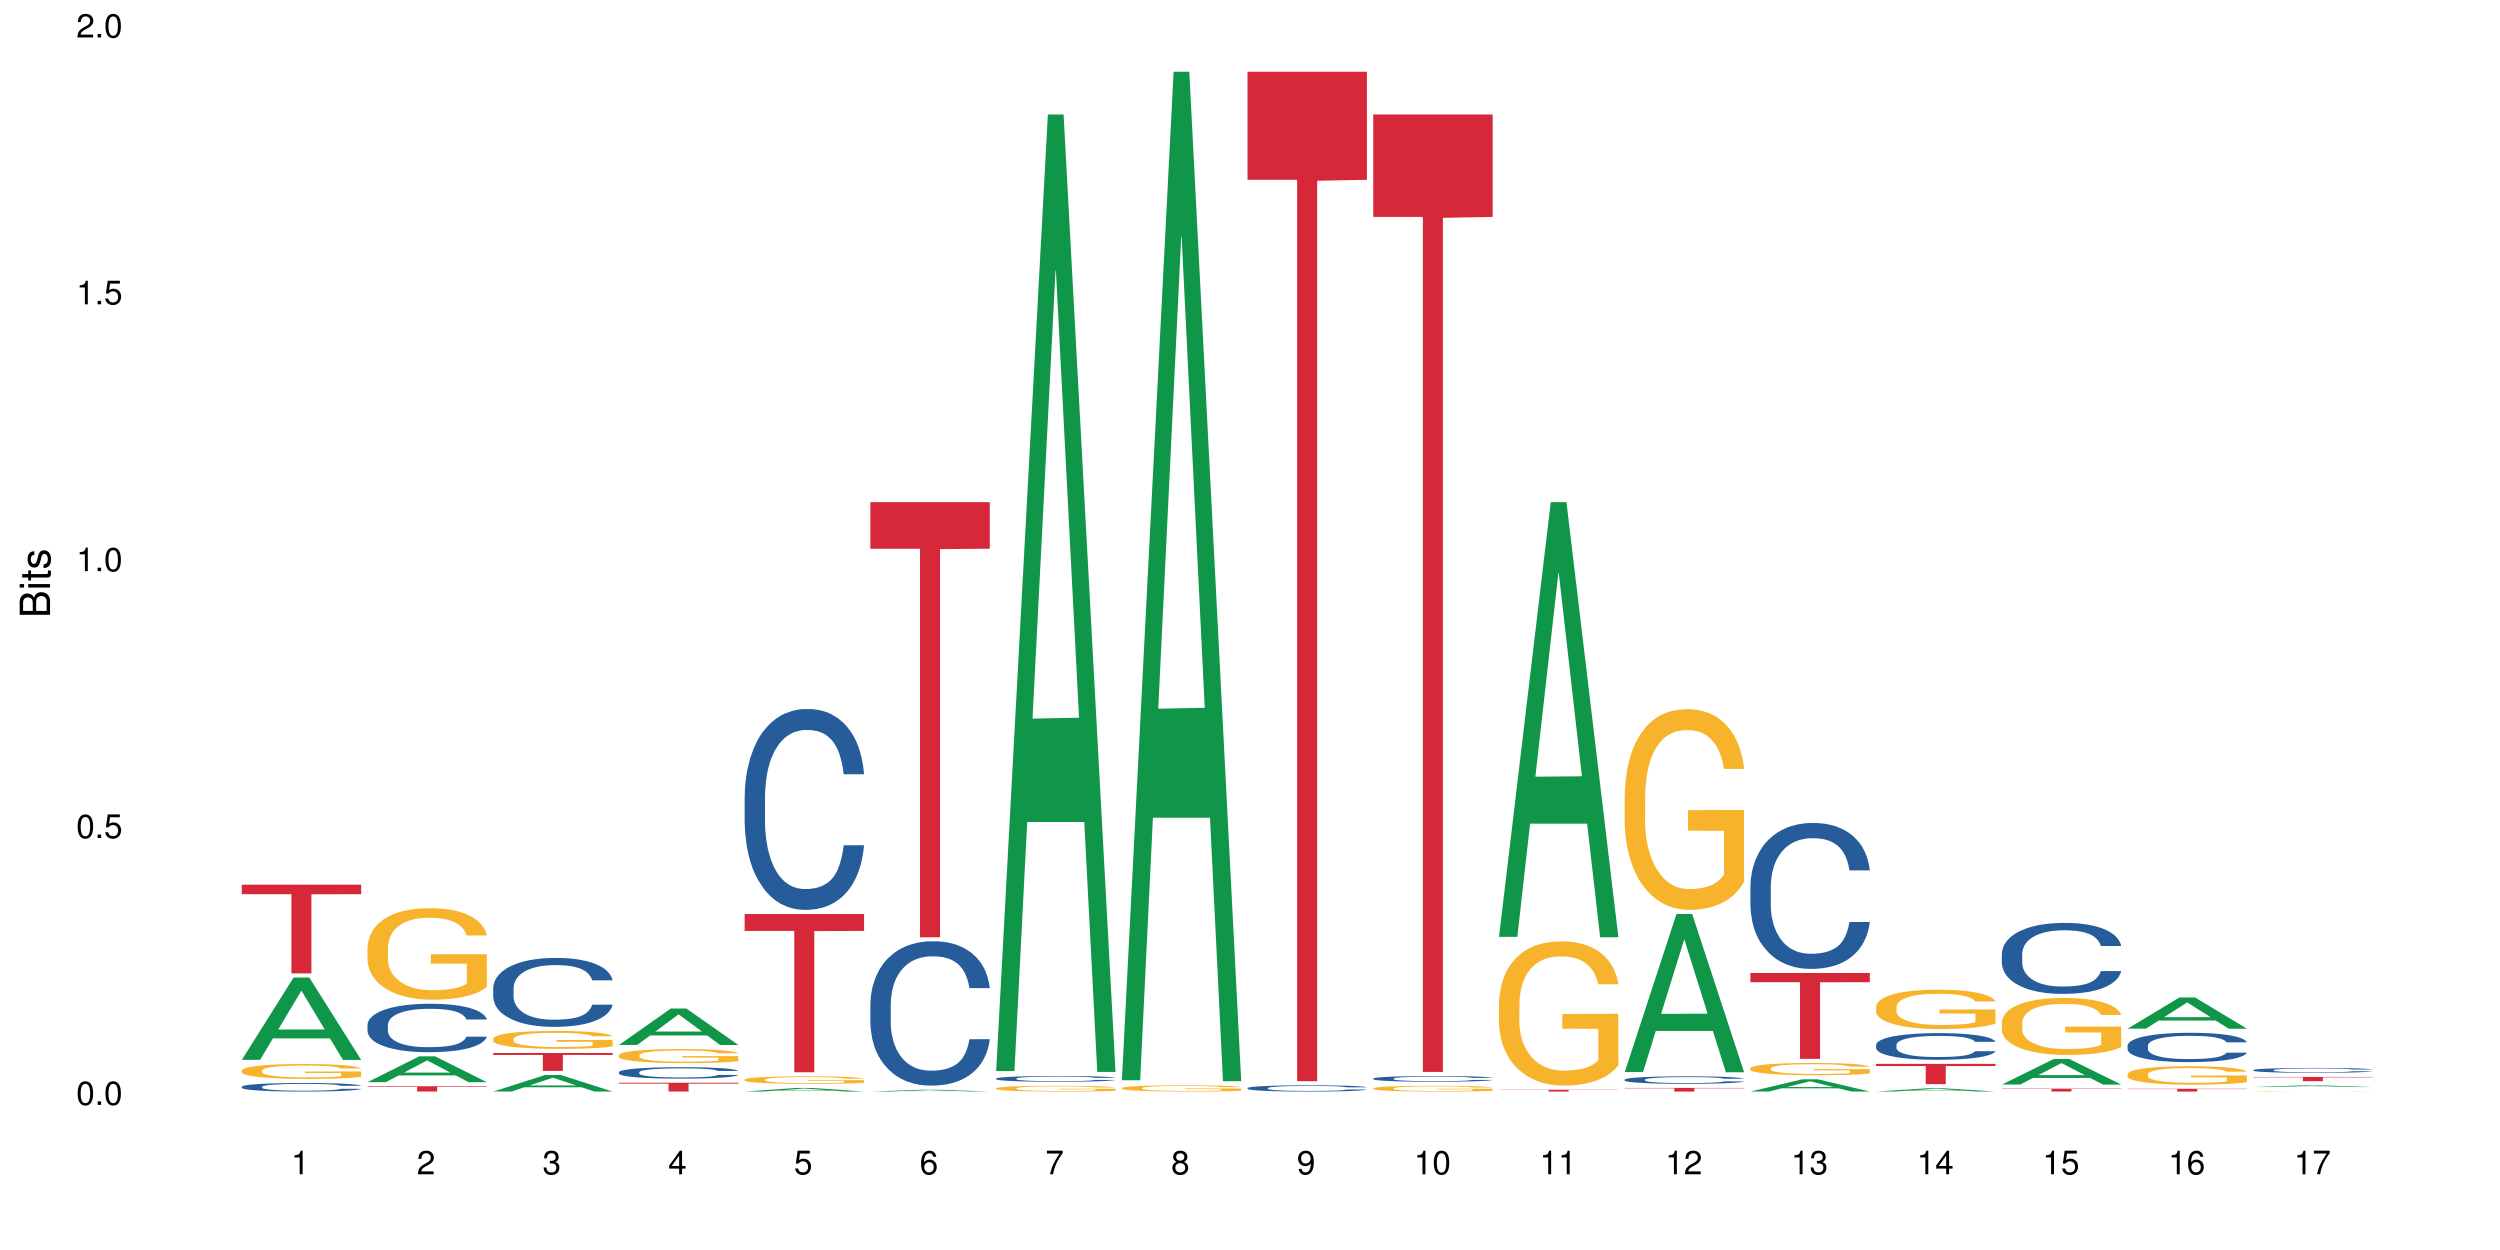 <?xml version="1.0" encoding="UTF-8"?>
<svg xmlns="http://www.w3.org/2000/svg" xmlns:xlink="http://www.w3.org/1999/xlink" width="720pt" height="360pt" viewBox="0 0 720 360" version="1.1">
<defs>
<g>
<symbol overflow="visible" id="glyph0-0">
<path style="stroke:none;" d=""/>
</symbol>
<symbol overflow="visible" id="glyph0-1">
<path style="stroke:none;" d="M 2.641 -6.797 C 2 -6.797 1.422 -6.531 1.078 -6.047 C 0.641 -5.453 0.406 -4.547 0.406 -3.297 C 0.406 -1 1.188 0.219 2.641 0.219 C 4.078 0.219 4.859 -1 4.859 -3.234 C 4.859 -4.562 4.656 -5.438 4.203 -6.047 C 3.844 -6.531 3.281 -6.797 2.641 -6.797 Z M 2.641 -6.047 C 3.547 -6.047 4 -5.125 4 -3.312 C 4 -1.375 3.562 -0.484 2.625 -0.484 C 1.734 -0.484 1.281 -1.422 1.281 -3.281 C 1.281 -5.141 1.734 -6.047 2.641 -6.047 Z M 2.641 -6.047 "/>
</symbol>
<symbol overflow="visible" id="glyph0-2">
<path style="stroke:none;" d="M 1.828 -1 L 0.828 -1 L 0.828 0 L 1.828 0 Z M 1.828 -1 "/>
</symbol>
<symbol overflow="visible" id="glyph0-3">
<path style="stroke:none;" d="M 4.562 -6.797 L 1.062 -6.797 L 0.547 -3.094 L 1.328 -3.094 C 1.719 -3.562 2.047 -3.734 2.578 -3.734 C 3.484 -3.734 4.062 -3.109 4.062 -2.094 C 4.062 -1.125 3.484 -0.531 2.578 -0.531 C 1.828 -0.531 1.375 -0.906 1.188 -1.672 L 0.328 -1.672 C 0.453 -1.109 0.547 -0.844 0.75 -0.594 C 1.125 -0.078 1.828 0.219 2.594 0.219 C 3.969 0.219 4.922 -0.781 4.922 -2.219 C 4.922 -3.562 4.031 -4.484 2.719 -4.484 C 2.25 -4.484 1.859 -4.359 1.469 -4.062 L 1.734 -5.969 L 4.562 -5.969 Z M 4.562 -6.797 "/>
</symbol>
<symbol overflow="visible" id="glyph0-4">
<path style="stroke:none;" d="M 2.484 -4.844 L 2.484 0 L 3.328 0 L 3.328 -6.797 L 2.766 -6.797 C 2.469 -5.75 2.281 -5.609 0.984 -5.453 L 0.984 -4.844 Z M 2.484 -4.844 "/>
</symbol>
<symbol overflow="visible" id="glyph0-5">
<path style="stroke:none;" d="M 4.859 -0.828 L 1.281 -0.828 C 1.359 -1.391 1.672 -1.75 2.5 -2.234 L 3.469 -2.75 C 4.406 -3.266 4.906 -3.969 4.906 -4.812 C 4.906 -5.375 4.672 -5.906 4.266 -6.266 C 3.859 -6.625 3.375 -6.797 2.719 -6.797 C 1.859 -6.797 1.219 -6.5 0.844 -5.922 C 0.609 -5.562 0.5 -5.125 0.484 -4.438 L 1.328 -4.438 C 1.359 -4.906 1.406 -5.188 1.531 -5.406 C 1.75 -5.812 2.188 -6.062 2.703 -6.062 C 3.469 -6.062 4.031 -5.516 4.031 -4.781 C 4.031 -4.25 3.719 -3.797 3.125 -3.438 L 2.234 -2.938 C 0.812 -2.141 0.406 -1.5 0.328 0 L 4.859 0 Z M 4.859 -0.828 "/>
</symbol>
<symbol overflow="visible" id="glyph0-6">
<path style="stroke:none;" d="M 2.125 -3.125 L 2.578 -3.125 C 3.516 -3.125 3.984 -2.703 3.984 -1.891 C 3.984 -1.031 3.469 -0.531 2.578 -0.531 C 1.656 -0.531 1.203 -0.984 1.156 -1.969 L 0.312 -1.969 C 0.344 -1.422 0.438 -1.078 0.609 -0.766 C 0.953 -0.109 1.625 0.219 2.547 0.219 C 3.953 0.219 4.859 -0.609 4.859 -1.906 C 4.859 -2.766 4.516 -3.25 3.703 -3.516 C 4.344 -3.766 4.656 -4.25 4.656 -4.938 C 4.656 -6.109 3.875 -6.797 2.578 -6.797 C 1.203 -6.797 0.484 -6.047 0.453 -4.609 L 1.297 -4.609 C 1.312 -5.016 1.344 -5.25 1.453 -5.453 C 1.641 -5.828 2.062 -6.062 2.594 -6.062 C 3.344 -6.062 3.797 -5.625 3.797 -4.906 C 3.797 -4.422 3.609 -4.141 3.25 -3.984 C 3.016 -3.891 2.719 -3.844 2.125 -3.844 Z M 2.125 -3.125 "/>
</symbol>
<symbol overflow="visible" id="glyph0-7">
<path style="stroke:none;" d="M 3.141 -1.625 L 3.141 0 L 3.984 0 L 3.984 -1.625 L 4.984 -1.625 L 4.984 -2.391 L 3.984 -2.391 L 3.984 -6.797 L 3.359 -6.797 L 0.266 -2.516 L 0.266 -1.625 Z M 3.141 -2.391 L 1 -2.391 L 3.141 -5.359 Z M 3.141 -2.391 "/>
</symbol>
<symbol overflow="visible" id="glyph0-8">
<path style="stroke:none;" d="M 4.781 -5.031 C 4.609 -6.141 3.891 -6.797 2.844 -6.797 C 2.094 -6.797 1.422 -6.438 1.031 -5.828 C 0.609 -5.172 0.406 -4.344 0.406 -3.094 C 0.406 -1.953 0.578 -1.234 0.984 -0.625 C 1.359 -0.078 1.953 0.219 2.703 0.219 C 3.984 0.219 4.922 -0.734 4.922 -2.078 C 4.922 -3.344 4.062 -4.234 2.844 -4.234 C 2.172 -4.234 1.641 -3.969 1.281 -3.469 C 1.281 -5.125 1.828 -6.047 2.797 -6.047 C 3.391 -6.047 3.797 -5.672 3.938 -5.031 Z M 2.734 -3.484 C 3.547 -3.484 4.062 -2.922 4.062 -2 C 4.062 -1.156 3.484 -0.531 2.703 -0.531 C 1.922 -0.531 1.328 -1.188 1.328 -2.047 C 1.328 -2.891 1.906 -3.484 2.734 -3.484 Z M 2.734 -3.484 "/>
</symbol>
<symbol overflow="visible" id="glyph0-9">
<path style="stroke:none;" d="M 4.984 -6.797 L 0.438 -6.797 L 0.438 -5.969 L 4.109 -5.969 C 2.5 -3.656 1.828 -2.234 1.328 0 L 2.219 0 C 2.594 -2.172 3.453 -4.047 4.984 -6.094 Z M 4.984 -6.797 "/>
</symbol>
<symbol overflow="visible" id="glyph0-10">
<path style="stroke:none;" d="M 3.75 -3.578 C 4.453 -4 4.688 -4.344 4.688 -4.984 C 4.688 -6.047 3.844 -6.797 2.641 -6.797 C 1.438 -6.797 0.594 -6.047 0.594 -4.984 C 0.594 -4.359 0.828 -4.016 1.516 -3.578 C 0.734 -3.203 0.359 -2.641 0.359 -1.891 C 0.359 -0.641 1.297 0.219 2.641 0.219 C 3.984 0.219 4.922 -0.641 4.922 -1.875 C 4.922 -2.641 4.531 -3.203 3.75 -3.578 Z M 2.641 -6.047 C 3.359 -6.047 3.812 -5.625 3.812 -4.969 C 3.812 -4.344 3.344 -3.922 2.641 -3.922 C 1.922 -3.922 1.453 -4.344 1.453 -4.984 C 1.453 -5.625 1.922 -6.047 2.641 -6.047 Z M 2.641 -3.203 C 3.484 -3.203 4.062 -2.672 4.062 -1.875 C 4.062 -1.062 3.484 -0.531 2.625 -0.531 C 1.797 -0.531 1.219 -1.078 1.219 -1.875 C 1.219 -2.672 1.797 -3.203 2.641 -3.203 Z M 2.641 -3.203 "/>
</symbol>
<symbol overflow="visible" id="glyph0-11">
<path style="stroke:none;" d="M 0.516 -1.547 C 0.672 -0.438 1.406 0.219 2.438 0.219 C 3.188 0.219 3.859 -0.141 4.266 -0.75 C 4.688 -1.406 4.891 -2.25 4.891 -3.484 C 4.891 -4.625 4.703 -5.359 4.312 -5.953 C 3.938 -6.5 3.344 -6.797 2.594 -6.797 C 1.297 -6.797 0.359 -5.844 0.359 -4.516 C 0.359 -3.25 1.234 -2.344 2.453 -2.344 C 3.094 -2.344 3.562 -2.578 4.016 -3.109 C 4 -1.453 3.469 -0.531 2.5 -0.531 C 1.906 -0.531 1.484 -0.906 1.359 -1.547 Z M 2.578 -6.062 C 3.375 -6.062 3.969 -5.406 3.969 -4.531 C 3.969 -3.688 3.375 -3.094 2.547 -3.094 C 1.734 -3.094 1.234 -3.672 1.234 -4.578 C 1.234 -5.438 1.797 -6.062 2.578 -6.062 Z M 2.578 -6.062 "/>
</symbol>
<symbol overflow="visible" id="glyph1-0">
<path style="stroke:none;" d=""/>
</symbol>
<symbol overflow="visible" id="glyph1-1">
<path style="stroke:none;" d="M 0 -0.953 L 0 -4.891 C 0 -5.719 -0.234 -6.344 -0.734 -6.797 C -1.188 -7.234 -1.812 -7.469 -2.5 -7.469 C -3.547 -7.469 -4.188 -7 -4.625 -5.875 C -4.984 -6.672 -5.641 -7.094 -6.531 -7.094 C -7.156 -7.094 -7.734 -6.859 -8.141 -6.391 C -8.562 -5.938 -8.75 -5.344 -8.75 -4.5 L -8.75 -0.953 Z M -4.984 -2.062 L -7.766 -2.062 L -7.766 -4.219 C -7.766 -4.844 -7.688 -5.203 -7.453 -5.5 C -7.219 -5.812 -6.859 -5.969 -6.375 -5.969 C -5.906 -5.969 -5.531 -5.812 -5.297 -5.5 C -5.062 -5.203 -4.984 -4.844 -4.984 -4.219 Z M -0.984 -2.062 L -4 -2.062 L -4 -4.781 C -4 -5.328 -3.859 -5.688 -3.578 -5.953 C -3.297 -6.219 -2.922 -6.359 -2.484 -6.359 C -2.062 -6.359 -1.688 -6.219 -1.406 -5.953 C -1.109 -5.688 -0.984 -5.328 -0.984 -4.781 Z M -0.984 -2.062 "/>
</symbol>
<symbol overflow="visible" id="glyph1-2">
<path style="stroke:none;" d="M -6.281 -1.797 L -6.281 -0.797 L 0 -0.797 L 0 -1.797 Z M -8.75 -1.797 L -8.75 -0.797 L -7.484 -0.797 L -7.484 -1.797 Z M -8.75 -1.797 "/>
</symbol>
<symbol overflow="visible" id="glyph1-3">
<path style="stroke:none;" d="M -6.281 -3.047 L -6.281 -2.016 L -8.016 -2.016 L -8.016 -1.016 L -6.281 -1.016 L -6.281 -0.172 L -5.469 -0.172 L -5.469 -1.016 L -0.719 -1.016 C -0.078 -1.016 0.281 -1.453 0.281 -2.234 C 0.281 -2.469 0.25 -2.719 0.188 -3.047 L -0.641 -3.047 C -0.609 -2.922 -0.594 -2.766 -0.594 -2.562 C -0.594 -2.141 -0.719 -2.016 -1.156 -2.016 L -5.469 -2.016 L -5.469 -3.047 Z M -6.281 -3.047 "/>
</symbol>
<symbol overflow="visible" id="glyph1-4">
<path style="stroke:none;" d="M -4.531 -5.25 C -5.766 -5.25 -6.469 -4.422 -6.469 -2.969 C -6.469 -1.516 -5.719 -0.562 -4.547 -0.562 C -3.562 -0.562 -3.094 -1.062 -2.734 -2.562 L -2.516 -3.484 C -2.344 -4.188 -2.094 -4.469 -1.625 -4.469 C -1.047 -4.469 -0.641 -3.875 -0.641 -3 C -0.641 -2.453 -0.797 -2 -1.062 -1.75 C -1.25 -1.594 -1.422 -1.531 -1.875 -1.469 L -1.875 -0.406 C -0.422 -0.453 0.281 -1.266 0.281 -2.922 C 0.281 -4.5 -0.5 -5.516 -1.719 -5.516 C -2.656 -5.516 -3.172 -4.984 -3.469 -3.734 L -3.703 -2.766 C -3.891 -1.953 -4.156 -1.609 -4.594 -1.609 C -5.172 -1.609 -5.547 -2.125 -5.547 -2.938 C -5.547 -3.75 -5.203 -4.172 -4.531 -4.203 Z M -4.531 -5.25 "/>
</symbol>
</g>
</defs>
<g id="surface68374">
<rect x="0" y="0" width="720" height="360" style="fill:rgb(100%,100%,100%);fill-opacity:1;stroke:none;"/>
<path style=" stroke:none;fill-rule:nonzero;fill:rgb(6.275%,58.824%,28.235%);fill-opacity:1;" d="M 69.629 305.234 L 69.668 305.211 L 84.551 281.527 L 89.07 281.527 L 104.027 305.258 L 98.77 305.258 L 95.023 299.062 L 78.598 299.062 L 74.922 305.234 L 69.629 305.234 L 80.176 296.5 L 93.516 296.477 L 86.863 285.402 L 86.789 285.383 L 86.719 285.449 L 80.141 296.477 L 80.176 296.5 Z M 69.629 305.234 "/>
<path style=" stroke:none;fill-rule:nonzero;fill:rgb(14.51%,36.078%,60%);fill-opacity:1;" d="M 69.629 312.977 L 69.672 312.977 L 69.672 312.922 L 69.797 312.836 L 70.09 312.727 L 70.383 312.652 L 71.141 312.52 L 72.188 312.391 L 73.277 312.293 L 74.074 312.234 L 74.789 312.188 L 76.426 312.105 L 77.473 312.062 L 78.605 312.023 L 79.992 311.984 L 80.996 311.965 L 83.262 311.926 L 84.941 311.91 L 86.242 311.906 L 89.051 311.906 L 90.73 311.914 L 91.945 311.926 L 93.289 311.941 L 94.422 311.965 L 96.391 312.012 L 98.152 312.074 L 98.949 312.113 L 100.207 312.184 L 101.172 312.25 L 101.844 312.309 L 102.602 312.391 L 103.27 312.492 L 103.773 312.609 L 104.027 312.703 L 98.152 312.703 L 97.859 312.613 L 97.523 312.547 L 96.895 312.453 L 96.266 312.387 L 95.387 312.32 L 94.586 312.277 L 93.496 312.234 L 92.531 312.211 L 91.527 312.188 L 90.562 312.176 L 88.715 312.16 L 86.574 312.16 L 85.777 312.168 L 84.145 312.184 L 83.262 312.199 L 82.004 312.23 L 81.121 312.262 L 80.074 312.305 L 79.359 312.344 L 78.48 312.402 L 77.852 312.453 L 77.137 312.527 L 76.719 312.586 L 76.34 312.648 L 76.004 312.723 L 75.754 312.801 L 75.586 312.887 L 75.5 312.965 L 75.5 313.316 L 75.586 313.398 L 75.797 313.492 L 76.34 313.629 L 77.137 313.75 L 78.062 313.844 L 78.941 313.91 L 79.445 313.941 L 80.117 313.977 L 81.164 314.023 L 82.676 314.07 L 83.555 314.086 L 84.898 314.105 L 86.281 314.113 L 88.129 314.113 L 89.766 314.105 L 90.855 314.094 L 91.988 314.074 L 93.539 314.035 L 94.504 314 L 95.344 313.957 L 95.973 313.914 L 96.391 313.879 L 97.02 313.809 L 97.523 313.734 L 97.902 313.652 L 98.152 313.578 L 104.027 313.578 L 103.773 313.668 L 103.398 313.754 L 103.02 313.82 L 102.434 313.898 L 101.762 313.969 L 100.797 314.047 L 100 314.102 L 98.949 314.156 L 97.984 314.199 L 96.938 314.238 L 95.387 314.281 L 94.379 314.305 L 93.289 314.324 L 91.988 314.344 L 90.352 314.359 L 88.59 314.367 L 86.953 314.371 L 85.191 314.367 L 83.891 314.355 L 82.172 314.336 L 80.031 314.297 L 78.48 314.254 L 77.266 314.211 L 76.215 314.164 L 75.039 314.105 L 73.531 314.004 L 72.609 313.93 L 71.977 313.867 L 71.266 313.777 L 70.762 313.699 L 70.176 313.574 L 69.754 313.414 L 69.629 313.289 Z M 69.629 312.977 "/>
<path style=" stroke:none;fill-rule:nonzero;fill:rgb(96.863%,70.196%,16.863%);fill-opacity:1;" d="M 69.629 308.273 L 69.672 308.27 L 69.672 308.191 L 69.84 308.016 L 70.258 307.773 L 70.805 307.574 L 71.391 307.414 L 71.77 307.332 L 72.398 307.215 L 72.941 307.129 L 74.328 306.953 L 76.09 306.789 L 77.055 306.719 L 78.145 306.652 L 79.695 306.578 L 80.41 306.551 L 82.59 306.488 L 85.066 306.449 L 87.793 306.438 L 89.051 306.441 L 90.77 306.457 L 93.121 306.5 L 94.461 306.539 L 95.512 306.578 L 96.602 306.629 L 97.945 306.707 L 99.203 306.801 L 100.207 306.895 L 101.215 307.012 L 102.055 307.137 L 102.766 307.273 L 103.398 307.438 L 103.773 307.578 L 104.027 307.715 L 98.195 307.715 L 97.859 307.578 L 97.48 307.469 L 96.852 307.34 L 96.223 307.246 L 95.594 307.172 L 94.422 307.07 L 93.414 307.008 L 92.156 306.953 L 90.938 306.918 L 89.555 306.895 L 88.715 306.887 L 86.492 306.887 L 84.48 306.914 L 83.305 306.945 L 82.465 306.977 L 81.289 307.035 L 80.578 307.082 L 80.156 307.113 L 78.898 307.234 L 78.062 307.344 L 77.598 307.418 L 77.012 307.539 L 76.594 307.645 L 76.133 307.801 L 75.879 307.918 L 75.543 308.184 L 75.5 308.887 L 75.629 309.039 L 75.879 309.199 L 76.215 309.34 L 76.719 309.488 L 77.223 309.602 L 78.102 309.754 L 78.859 309.855 L 79.445 309.922 L 80.578 310.027 L 81.039 310.062 L 82.129 310.133 L 83.262 310.188 L 84.645 310.234 L 85.695 310.258 L 87.371 310.277 L 89.512 310.277 L 92.027 310.254 L 93.625 310.223 L 94.715 310.191 L 95.426 310.164 L 96.309 310.121 L 96.938 310.082 L 97.523 310.039 L 98.238 309.973 L 98.238 309.039 L 87.875 309.035 L 87.875 308.594 L 103.984 308.59 L 104.027 310.121 L 103.145 310.227 L 102.055 310.328 L 101.004 310.406 L 99.914 310.477 L 98.363 310.551 L 97.105 310.598 L 95.176 310.652 L 93.414 310.688 L 91.566 310.711 L 89.934 310.723 L 88.004 310.727 L 86.281 310.719 L 84.438 310.695 L 82.969 310.664 L 81.625 310.625 L 80.285 310.574 L 78.605 310.492 L 77.516 310.422 L 76.383 310.34 L 75.25 310.242 L 74.242 310.137 L 73.574 310.055 L 72.902 309.961 L 72.188 309.844 L 71.516 309.711 L 71.012 309.59 L 70.551 309.453 L 70.215 309.324 L 69.883 309.148 L 69.715 309.008 L 69.629 308.883 Z M 69.629 308.273 "/>
<path style=" stroke:none;fill-rule:nonzero;fill:rgb(83.922%,15.686%,22.353%);fill-opacity:1;" d="M 69.629 254.793 L 104.027 254.793 L 104.027 257.527 L 89.691 257.555 L 89.691 280.348 L 83.922 280.348 L 83.922 257.578 L 83.84 257.527 L 69.629 257.527 Z M 69.629 254.793 "/>
<path style=" stroke:none;fill-rule:nonzero;fill:rgb(6.275%,58.824%,28.235%);fill-opacity:1;" d="M 105.836 311.664 L 105.871 311.656 L 120.758 304.215 L 125.277 304.215 L 140.234 311.672 L 134.977 311.672 L 131.23 309.723 L 114.805 309.723 L 111.129 311.664 L 105.836 311.664 L 116.383 308.918 L 129.723 308.914 L 123.07 305.43 L 122.996 305.426 L 122.926 305.445 L 116.348 308.914 L 116.383 308.918 Z M 105.836 311.664 "/>
<path style=" stroke:none;fill-rule:nonzero;fill:rgb(14.51%,36.078%,60%);fill-opacity:1;" d="M 105.836 295.16 L 105.879 295.148 L 105.879 294.844 L 106.004 294.359 L 106.297 293.746 L 106.59 293.328 L 107.348 292.574 L 108.395 291.848 L 109.484 291.289 L 110.281 290.957 L 110.996 290.703 L 112.633 290.23 L 113.68 289.988 L 114.812 289.773 L 116.195 289.555 L 117.203 289.43 L 119.469 289.223 L 121.148 289.137 L 122.449 289.098 L 125.258 289.098 L 126.938 289.148 L 128.152 289.211 L 129.496 289.312 L 130.629 289.43 L 132.598 289.707 L 134.359 290.066 L 135.156 290.27 L 136.414 290.664 L 137.379 291.047 L 138.051 291.379 L 138.809 291.848 L 139.477 292.422 L 139.98 293.07 L 140.234 293.621 L 134.359 293.621 L 134.066 293.109 L 133.73 292.715 L 133.102 292.191 L 132.473 291.824 L 131.59 291.453 L 130.793 291.211 L 129.703 290.969 L 128.738 290.816 L 127.734 290.703 L 126.77 290.625 L 124.922 290.551 L 122.781 290.551 L 121.984 290.574 L 120.352 290.676 L 119.469 290.766 L 118.211 290.945 L 117.328 291.109 L 116.281 291.363 L 115.566 291.582 L 114.688 291.914 L 114.059 292.207 L 113.344 292.625 L 112.926 292.945 L 112.547 293.301 L 112.211 293.723 L 111.961 294.168 L 111.793 294.637 L 111.707 295.098 L 111.707 297.07 L 111.793 297.531 L 112.004 298.066 L 112.547 298.844 L 113.344 299.516 L 114.27 300.051 L 115.148 300.434 L 115.652 300.613 L 116.324 300.816 L 117.371 301.07 L 118.883 301.328 L 119.762 301.43 L 121.105 301.531 L 122.488 301.582 L 124.336 301.582 L 125.973 301.531 L 127.062 301.465 L 128.195 301.363 L 129.746 301.148 L 130.711 300.945 L 131.551 300.703 L 132.18 300.461 L 132.598 300.258 L 133.227 299.863 L 133.73 299.43 L 134.109 298.984 L 134.359 298.551 L 140.234 298.551 L 139.98 299.059 L 139.605 299.555 L 139.227 299.926 L 138.641 300.371 L 137.969 300.766 L 137.004 301.211 L 136.207 301.504 L 135.156 301.824 L 134.191 302.066 L 133.145 302.281 L 131.59 302.535 L 130.586 302.664 L 129.496 302.777 L 128.195 302.879 L 126.559 302.969 L 124.797 303.02 L 123.16 303.035 L 121.398 303.008 L 120.098 302.957 L 118.379 302.844 L 116.238 302.613 L 114.688 302.371 L 113.469 302.129 L 112.422 301.875 L 111.246 301.531 L 109.738 300.969 L 108.816 300.535 L 108.184 300.18 L 107.473 299.684 L 106.969 299.238 L 106.383 298.523 L 105.961 297.621 L 105.836 296.918 Z M 105.836 295.16 "/>
<path style=" stroke:none;fill-rule:nonzero;fill:rgb(96.863%,70.196%,16.863%);fill-opacity:1;" d="M 105.836 272.852 L 105.879 272.828 L 105.879 272.348 L 106.047 271.262 L 106.465 269.77 L 107.012 268.543 L 107.598 267.582 L 107.977 267.074 L 108.605 266.352 L 109.148 265.824 L 110.535 264.742 L 112.297 263.73 L 113.262 263.297 L 114.352 262.887 L 115.902 262.43 L 116.617 262.262 L 118.797 261.875 L 121.273 261.637 L 124 261.562 L 125.258 261.586 L 126.977 261.684 L 129.328 261.949 L 130.668 262.188 L 131.719 262.43 L 132.809 262.742 L 134.152 263.223 L 135.41 263.801 L 136.414 264.379 L 137.422 265.102 L 138.262 265.871 L 138.973 266.715 L 139.605 267.727 L 139.98 268.566 L 140.234 269.41 L 134.402 269.41 L 134.066 268.566 L 133.688 267.918 L 133.059 267.125 L 132.43 266.547 L 131.801 266.09 L 130.629 265.461 L 129.621 265.078 L 128.363 264.742 L 127.145 264.523 L 125.762 264.379 L 124.922 264.332 L 122.699 264.332 L 120.688 264.5 L 119.512 264.691 L 118.672 264.887 L 117.496 265.246 L 116.785 265.535 L 116.363 265.727 L 115.105 266.473 L 114.27 267.148 L 113.805 267.605 L 113.219 268.328 L 112.801 268.977 L 112.34 269.938 L 112.086 270.66 L 111.75 272.297 L 111.707 276.629 L 111.836 277.543 L 112.086 278.531 L 112.422 279.398 L 112.926 280.312 L 113.43 281.012 L 114.309 281.949 L 115.066 282.574 L 115.652 282.984 L 116.785 283.633 L 117.246 283.852 L 118.336 284.281 L 119.469 284.621 L 120.852 284.91 L 121.902 285.055 L 123.578 285.172 L 125.719 285.172 L 128.234 285.027 L 129.828 284.836 L 130.922 284.645 L 131.633 284.477 L 132.516 284.211 L 133.145 283.969 L 133.73 283.707 L 134.445 283.297 L 134.445 277.543 L 124.082 277.52 L 124.082 274.824 L 140.191 274.801 L 140.234 284.211 L 139.352 284.859 L 138.262 285.488 L 137.211 285.969 L 136.121 286.379 L 134.57 286.836 L 133.312 287.125 L 131.383 287.461 L 129.621 287.676 L 127.773 287.82 L 126.137 287.895 L 124.211 287.918 L 122.488 287.867 L 120.645 287.727 L 119.176 287.531 L 117.832 287.293 L 116.492 286.98 L 114.812 286.473 L 113.723 286.062 L 112.59 285.559 L 111.457 284.957 L 110.449 284.309 L 109.781 283.801 L 109.109 283.223 L 108.395 282.504 L 107.723 281.684 L 107.219 280.938 L 106.758 280.094 L 106.422 279.301 L 106.09 278.219 L 105.922 277.352 L 105.836 276.605 Z M 105.836 272.852 "/>
<path style=" stroke:none;fill-rule:nonzero;fill:rgb(83.922%,15.686%,22.353%);fill-opacity:1;" d="M 105.836 312.852 L 140.234 312.852 L 140.234 313.012 L 125.898 313.016 L 125.898 314.371 L 120.129 314.371 L 120.129 313.016 L 120.047 313.012 L 105.836 313.012 Z M 105.836 312.852 "/>
<path style=" stroke:none;fill-rule:nonzero;fill:rgb(6.275%,58.824%,28.235%);fill-opacity:1;" d="M 142.043 314.367 L 142.078 314.363 L 156.965 309.602 L 161.484 309.602 L 176.441 314.371 L 171.184 314.371 L 167.438 313.125 L 151.012 313.125 L 147.336 314.367 L 142.043 314.367 L 152.59 312.609 L 165.93 312.605 L 159.277 310.383 L 159.203 310.379 L 159.133 310.391 L 152.555 312.605 L 152.59 312.609 Z M 142.043 314.367 "/>
<path style=" stroke:none;fill-rule:nonzero;fill:rgb(14.51%,36.078%,60%);fill-opacity:1;" d="M 142.043 284.527 L 142.086 284.512 L 142.086 284.074 L 142.211 283.387 L 142.504 282.516 L 142.797 281.918 L 143.555 280.848 L 144.602 279.816 L 145.691 279.016 L 146.488 278.547 L 147.203 278.184 L 148.84 277.512 L 149.887 277.168 L 151.02 276.859 L 152.402 276.551 L 153.41 276.371 L 155.676 276.078 L 157.355 275.953 L 158.652 275.898 L 161.465 275.898 L 163.145 275.973 L 164.359 276.062 L 165.703 276.207 L 166.832 276.371 L 168.805 276.77 L 170.566 277.277 L 171.363 277.566 L 172.621 278.129 L 173.586 278.672 L 174.258 279.145 L 175.012 279.816 L 175.684 280.629 L 176.188 281.555 L 176.441 282.336 L 170.566 282.336 L 170.273 281.609 L 169.938 281.047 L 169.309 280.305 L 168.68 279.777 L 167.797 279.254 L 167 278.906 L 165.91 278.562 L 164.945 278.348 L 163.941 278.184 L 162.977 278.074 L 161.129 277.965 L 158.988 277.965 L 158.191 278 L 156.559 278.148 L 155.676 278.273 L 154.418 278.527 L 153.535 278.762 L 152.488 279.125 L 151.773 279.434 L 150.895 279.906 L 150.266 280.324 L 149.551 280.922 L 149.133 281.375 L 148.754 281.883 L 148.418 282.48 L 148.168 283.113 L 148 283.785 L 147.914 284.438 L 147.914 287.25 L 148 287.902 L 148.211 288.664 L 148.754 289.77 L 149.551 290.73 L 150.473 291.492 L 151.355 292.035 L 151.859 292.289 L 152.531 292.578 L 153.578 292.941 L 155.09 293.305 L 155.969 293.449 L 157.312 293.594 L 158.695 293.668 L 160.543 293.668 L 162.18 293.594 L 163.27 293.504 L 164.402 293.359 L 165.953 293.051 L 166.918 292.762 L 167.758 292.418 L 168.387 292.07 L 168.805 291.781 L 169.434 291.219 L 169.938 290.602 L 170.316 289.969 L 170.566 289.352 L 176.441 289.352 L 176.188 290.078 L 175.812 290.785 L 175.434 291.309 L 174.848 291.945 L 174.176 292.508 L 173.211 293.141 L 172.414 293.559 L 171.363 294.012 L 170.398 294.355 L 169.352 294.664 L 167.797 295.027 L 166.793 295.207 L 165.703 295.371 L 164.402 295.516 L 162.766 295.645 L 161.004 295.715 L 159.367 295.734 L 157.605 295.699 L 156.305 295.625 L 154.586 295.461 L 152.445 295.137 L 150.895 294.793 L 149.676 294.445 L 148.629 294.086 L 147.453 293.594 L 145.945 292.797 L 145.02 292.18 L 144.391 291.672 L 143.68 290.965 L 143.176 290.332 L 142.59 289.316 L 142.168 288.027 L 142.043 287.031 Z M 142.043 284.527 "/>
<path style=" stroke:none;fill-rule:nonzero;fill:rgb(96.863%,70.196%,16.863%);fill-opacity:1;" d="M 142.043 299.125 L 142.086 299.121 L 142.086 299.027 L 142.254 298.816 L 142.672 298.523 L 143.219 298.281 L 143.805 298.094 L 144.184 297.992 L 144.812 297.852 L 145.355 297.75 L 146.742 297.535 L 148.504 297.34 L 149.469 297.254 L 150.559 297.172 L 152.109 297.082 L 152.824 297.051 L 155.004 296.977 L 157.48 296.93 L 160.207 296.914 L 161.465 296.918 L 163.184 296.938 L 165.535 296.988 L 166.875 297.035 L 167.926 297.082 L 169.016 297.145 L 170.359 297.238 L 171.617 297.352 L 172.621 297.465 L 173.629 297.605 L 174.469 297.758 L 175.18 297.922 L 175.812 298.121 L 176.188 298.285 L 176.441 298.453 L 170.609 298.453 L 170.273 298.285 L 169.895 298.16 L 169.266 298.004 L 168.637 297.891 L 168.008 297.801 L 166.832 297.68 L 165.828 297.602 L 164.57 297.535 L 163.352 297.492 L 161.969 297.465 L 161.129 297.457 L 158.906 297.457 L 156.891 297.488 L 155.719 297.527 L 154.879 297.566 L 153.703 297.637 L 152.992 297.691 L 152.57 297.73 L 151.312 297.875 L 150.473 298.008 L 150.012 298.098 L 149.426 298.238 L 149.008 298.367 L 148.547 298.555 L 148.293 298.695 L 147.957 299.016 L 147.914 299.867 L 148.043 300.047 L 148.293 300.238 L 148.629 300.41 L 149.133 300.59 L 149.637 300.727 L 150.516 300.91 L 151.273 301.031 L 151.859 301.113 L 152.992 301.238 L 153.453 301.281 L 154.543 301.367 L 155.676 301.434 L 157.059 301.488 L 158.109 301.516 L 159.785 301.539 L 161.926 301.539 L 164.441 301.512 L 166.035 301.477 L 167.129 301.438 L 167.84 301.402 L 168.723 301.352 L 169.352 301.305 L 169.938 301.254 L 170.652 301.172 L 170.652 300.047 L 160.289 300.039 L 160.289 299.512 L 176.398 299.508 L 176.441 301.352 L 175.559 301.48 L 174.469 301.602 L 173.418 301.695 L 172.328 301.777 L 170.777 301.867 L 169.52 301.922 L 167.59 301.988 L 165.828 302.031 L 163.98 302.059 L 162.344 302.074 L 160.418 302.078 L 158.695 302.07 L 156.852 302.039 L 155.383 302.004 L 154.039 301.957 L 152.699 301.895 L 151.02 301.797 L 149.93 301.715 L 148.797 301.617 L 147.664 301.5 L 146.656 301.371 L 145.984 301.273 L 145.316 301.16 L 144.602 301.016 L 143.93 300.855 L 143.426 300.711 L 142.965 300.547 L 142.629 300.391 L 142.293 300.18 L 142.129 300.008 L 142.043 299.863 Z M 142.043 299.125 "/>
<path style=" stroke:none;fill-rule:nonzero;fill:rgb(83.922%,15.686%,22.353%);fill-opacity:1;" d="M 142.043 303.258 L 176.441 303.258 L 176.441 303.812 L 162.105 303.816 L 162.105 308.422 L 156.336 308.422 L 156.336 303.82 L 156.254 303.812 L 142.043 303.812 Z M 142.043 303.258 "/>
<path style=" stroke:none;fill-rule:nonzero;fill:rgb(6.275%,58.824%,28.235%);fill-opacity:1;" d="M 178.25 300.945 L 178.285 300.938 L 193.172 290.461 L 197.691 290.461 L 212.648 300.957 L 207.391 300.957 L 203.645 298.215 L 187.219 298.215 L 183.543 300.945 L 178.25 300.945 L 188.797 297.082 L 202.137 297.074 L 195.484 292.176 L 195.41 292.164 L 195.34 292.195 L 188.762 297.074 L 188.797 297.082 Z M 178.25 300.945 "/>
<path style=" stroke:none;fill-rule:nonzero;fill:rgb(14.51%,36.078%,60%);fill-opacity:1;" d="M 178.25 308.785 L 178.293 308.781 L 178.293 308.711 L 178.418 308.594 L 178.711 308.449 L 179.004 308.352 L 179.762 308.176 L 180.809 308.004 L 181.898 307.871 L 182.695 307.793 L 183.41 307.73 L 185.047 307.621 L 186.094 307.562 L 187.227 307.512 L 188.609 307.461 L 189.617 307.43 L 191.883 307.383 L 193.562 307.363 L 194.859 307.352 L 197.672 307.352 L 199.348 307.363 L 200.566 307.379 L 201.91 307.402 L 203.039 307.43 L 205.012 307.496 L 206.773 307.582 L 207.57 307.629 L 208.828 307.723 L 209.793 307.812 L 210.465 307.891 L 211.219 308.004 L 211.891 308.137 L 212.395 308.293 L 212.648 308.422 L 206.773 308.422 L 206.48 308.301 L 206.145 308.207 L 205.516 308.082 L 204.887 307.996 L 204.004 307.91 L 203.207 307.852 L 202.117 307.793 L 201.152 307.758 L 200.148 307.73 L 199.184 307.715 L 197.336 307.695 L 195.195 307.695 L 194.398 307.703 L 192.766 307.727 L 191.883 307.746 L 190.625 307.789 L 189.742 307.828 L 188.695 307.887 L 187.98 307.938 L 187.102 308.016 L 186.473 308.086 L 185.758 308.188 L 185.34 308.262 L 184.961 308.344 L 184.625 308.445 L 184.375 308.551 L 184.207 308.66 L 184.121 308.77 L 184.121 309.234 L 184.207 309.344 L 184.418 309.473 L 184.961 309.656 L 185.758 309.812 L 186.68 309.941 L 187.562 310.031 L 188.066 310.074 L 188.738 310.121 L 189.785 310.18 L 191.297 310.242 L 192.176 310.266 L 193.52 310.289 L 194.902 310.301 L 196.75 310.301 L 198.387 310.289 L 199.477 310.273 L 200.609 310.25 L 202.16 310.199 L 203.125 310.152 L 203.965 310.094 L 204.594 310.035 L 205.012 309.988 L 205.641 309.895 L 206.145 309.793 L 206.523 309.688 L 206.773 309.586 L 212.648 309.586 L 212.395 309.707 L 212.016 309.824 L 211.641 309.91 L 211.055 310.016 L 210.383 310.109 L 209.418 310.215 L 208.621 310.285 L 207.57 310.359 L 206.605 310.414 L 205.559 310.469 L 204.004 310.527 L 203 310.559 L 201.91 310.586 L 200.609 310.609 L 198.973 310.629 L 197.211 310.641 L 195.574 310.645 L 193.812 310.637 L 192.512 310.625 L 190.793 310.598 L 188.652 310.547 L 187.102 310.488 L 185.883 310.43 L 184.836 310.371 L 183.66 310.289 L 182.152 310.156 L 181.227 310.055 L 180.598 309.969 L 179.887 309.852 L 179.383 309.746 L 178.797 309.578 L 178.375 309.367 L 178.25 309.199 Z M 178.25 308.785 "/>
<path style=" stroke:none;fill-rule:nonzero;fill:rgb(96.863%,70.196%,16.863%);fill-opacity:1;" d="M 178.25 303.863 L 178.293 303.859 L 178.293 303.789 L 178.461 303.621 L 178.879 303.395 L 179.426 303.203 L 180.012 303.059 L 180.391 302.98 L 181.02 302.871 L 181.562 302.789 L 182.949 302.621 L 184.711 302.469 L 185.676 302.402 L 186.766 302.34 L 188.316 302.27 L 189.031 302.242 L 191.211 302.184 L 193.688 302.148 L 196.414 302.137 L 197.672 302.141 L 199.391 302.152 L 201.742 302.195 L 203.082 302.23 L 204.133 302.27 L 205.223 302.316 L 206.562 302.391 L 207.824 302.477 L 208.828 302.566 L 209.836 302.676 L 210.676 302.797 L 211.387 302.926 L 212.016 303.078 L 212.395 303.207 L 212.648 303.336 L 206.816 303.336 L 206.48 303.207 L 206.102 303.109 L 205.473 302.988 L 204.844 302.898 L 204.215 302.828 L 203.039 302.734 L 202.035 302.676 L 200.777 302.621 L 199.559 302.59 L 198.176 302.566 L 197.336 302.559 L 195.113 302.559 L 193.098 302.586 L 191.926 302.613 L 191.086 302.645 L 189.91 302.699 L 189.199 302.742 L 188.777 302.773 L 187.52 302.887 L 186.68 302.992 L 186.219 303.062 L 185.633 303.172 L 185.215 303.27 L 184.754 303.418 L 184.5 303.527 L 184.164 303.781 L 184.121 304.445 L 184.25 304.582 L 184.5 304.734 L 184.836 304.867 L 185.34 305.008 L 185.844 305.113 L 186.723 305.258 L 187.48 305.355 L 188.066 305.418 L 189.199 305.516 L 189.66 305.551 L 190.75 305.617 L 191.883 305.668 L 193.266 305.711 L 194.316 305.734 L 195.992 305.754 L 198.133 305.754 L 200.648 305.73 L 202.242 305.699 L 203.336 305.672 L 204.047 305.645 L 204.93 305.605 L 205.559 305.566 L 206.145 305.527 L 206.859 305.465 L 206.859 304.582 L 196.496 304.578 L 196.496 304.168 L 212.605 304.164 L 212.648 305.605 L 211.766 305.703 L 210.676 305.801 L 209.625 305.875 L 208.535 305.938 L 206.984 306.008 L 205.727 306.051 L 203.797 306.102 L 202.035 306.137 L 200.188 306.156 L 198.551 306.168 L 196.621 306.172 L 194.902 306.164 L 193.059 306.145 L 191.59 306.113 L 190.246 306.078 L 188.906 306.027 L 187.227 305.953 L 186.137 305.891 L 185.004 305.812 L 183.871 305.719 L 182.863 305.621 L 182.191 305.543 L 181.523 305.453 L 180.809 305.344 L 180.137 305.219 L 179.633 305.105 L 179.172 304.973 L 178.836 304.852 L 178.5 304.688 L 178.336 304.555 L 178.25 304.441 Z M 178.25 303.863 "/>
<path style=" stroke:none;fill-rule:nonzero;fill:rgb(83.922%,15.686%,22.353%);fill-opacity:1;" d="M 178.25 311.824 L 212.648 311.824 L 212.648 312.098 L 198.312 312.098 L 198.312 314.371 L 192.543 314.371 L 192.543 312.102 L 192.461 312.098 L 178.25 312.098 Z M 178.25 311.824 "/>
<path style=" stroke:none;fill-rule:nonzero;fill:rgb(6.275%,58.824%,28.235%);fill-opacity:1;" d="M 214.457 314.371 L 214.492 314.367 L 229.379 313.324 L 233.898 313.324 L 248.855 314.371 L 243.598 314.371 L 239.852 314.098 L 223.422 314.098 L 219.75 314.371 L 214.457 314.371 L 225.004 313.984 L 238.344 313.984 L 231.691 313.496 L 231.617 313.492 L 231.547 313.496 L 224.969 313.984 L 225.004 313.984 Z M 214.457 314.371 "/>
<path style=" stroke:none;fill-rule:nonzero;fill:rgb(14.51%,36.078%,60%);fill-opacity:1;" d="M 214.457 229.387 L 214.5 229.332 L 214.5 228.066 L 214.625 226.055 L 214.918 223.52 L 215.211 221.773 L 215.969 218.656 L 217.016 215.645 L 218.105 213.32 L 218.902 211.945 L 219.617 210.887 L 221.254 208.934 L 222.301 207.926 L 223.434 207.027 L 224.816 206.129 L 225.824 205.602 L 228.09 204.758 L 229.77 204.387 L 231.066 204.227 L 233.879 204.227 L 235.555 204.438 L 236.773 204.703 L 238.117 205.125 L 239.246 205.602 L 241.219 206.766 L 242.98 208.246 L 243.777 209.09 L 245.035 210.73 L 246 212.312 L 246.672 213.688 L 247.426 215.645 L 248.098 218.023 L 248.602 220.719 L 248.855 222.992 L 242.98 222.992 L 242.688 220.875 L 242.352 219.238 L 241.723 217.07 L 241.094 215.539 L 240.211 214.004 L 239.414 213 L 238.324 211.996 L 237.359 211.363 L 236.352 210.887 L 235.391 210.57 L 233.543 210.254 L 231.402 210.254 L 230.605 210.359 L 228.973 210.781 L 228.09 211.152 L 226.832 211.891 L 225.949 212.578 L 224.902 213.637 L 224.188 214.535 L 223.309 215.91 L 222.68 217.125 L 221.965 218.867 L 221.547 220.191 L 221.168 221.668 L 220.832 223.414 L 220.582 225.262 L 220.414 227.219 L 220.328 229.121 L 220.328 237.312 L 220.414 239.215 L 220.625 241.438 L 221.168 244.66 L 221.965 247.461 L 222.887 249.68 L 223.77 251.266 L 224.273 252.008 L 224.945 252.852 L 225.992 253.91 L 227.504 254.969 L 228.383 255.391 L 229.727 255.812 L 231.109 256.023 L 232.957 256.023 L 234.59 255.812 L 235.684 255.547 L 236.816 255.125 L 238.367 254.227 L 239.332 253.383 L 240.172 252.379 L 240.801 251.371 L 241.219 250.527 L 241.848 248.891 L 242.352 247.09 L 242.73 245.242 L 242.98 243.445 L 248.855 243.445 L 248.602 245.559 L 248.223 247.621 L 247.848 249.152 L 247.258 251.004 L 246.59 252.641 L 245.625 254.492 L 244.828 255.707 L 243.777 257.027 L 242.812 258.031 L 241.766 258.93 L 240.211 259.988 L 239.207 260.516 L 238.117 260.992 L 236.816 261.414 L 235.18 261.785 L 233.418 261.996 L 231.781 262.051 L 230.02 261.945 L 228.719 261.73 L 227 261.258 L 224.859 260.305 L 223.309 259.301 L 222.09 258.297 L 221.043 257.238 L 219.867 255.812 L 218.359 253.488 L 217.434 251.691 L 216.805 250.211 L 216.094 248.148 L 215.59 246.301 L 215.004 243.34 L 214.582 239.586 L 214.457 236.68 Z M 214.457 229.387 "/>
<path style=" stroke:none;fill-rule:nonzero;fill:rgb(96.863%,70.196%,16.863%);fill-opacity:1;" d="M 214.457 310.91 L 214.5 310.906 L 214.5 310.867 L 214.668 310.777 L 215.086 310.656 L 215.633 310.555 L 216.219 310.477 L 216.598 310.438 L 217.227 310.375 L 217.77 310.332 L 219.156 310.246 L 220.918 310.16 L 221.883 310.125 L 222.973 310.094 L 224.523 310.055 L 225.238 310.043 L 227.418 310.008 L 229.895 309.988 L 232.621 309.984 L 233.879 309.984 L 235.598 309.992 L 237.949 310.016 L 239.289 310.035 L 240.34 310.055 L 241.43 310.082 L 242.77 310.121 L 244.031 310.168 L 245.035 310.215 L 246.043 310.273 L 246.883 310.336 L 247.594 310.406 L 248.223 310.488 L 248.602 310.559 L 248.855 310.629 L 243.023 310.629 L 242.688 310.559 L 242.309 310.504 L 241.68 310.441 L 241.051 310.391 L 240.422 310.355 L 239.246 310.305 L 238.242 310.273 L 236.984 310.246 L 235.766 310.227 L 234.383 310.215 L 233.543 310.211 L 231.32 310.211 L 229.305 310.227 L 228.133 310.242 L 227.293 310.258 L 226.117 310.285 L 225.406 310.309 L 224.984 310.324 L 223.727 310.387 L 222.887 310.441 L 222.426 310.48 L 221.84 310.539 L 221.422 310.59 L 220.957 310.672 L 220.707 310.73 L 220.371 310.863 L 220.328 311.219 L 220.457 311.293 L 220.707 311.375 L 221.043 311.445 L 221.547 311.52 L 222.051 311.578 L 222.93 311.656 L 223.684 311.707 L 224.273 311.738 L 225.406 311.793 L 225.867 311.812 L 226.957 311.848 L 228.09 311.875 L 229.473 311.898 L 230.523 311.91 L 232.199 311.918 L 234.34 311.918 L 236.855 311.906 L 238.449 311.891 L 239.543 311.875 L 240.254 311.863 L 241.137 311.84 L 241.766 311.82 L 242.352 311.801 L 243.066 311.766 L 243.066 311.293 L 232.703 311.293 L 232.703 311.07 L 248.812 311.07 L 248.855 311.84 L 247.973 311.895 L 246.883 311.945 L 245.832 311.984 L 244.742 312.02 L 243.191 312.055 L 241.934 312.078 L 240.004 312.105 L 238.242 312.125 L 236.395 312.137 L 234.758 312.141 L 232.828 312.145 L 231.109 312.141 L 229.266 312.129 L 227.797 312.113 L 226.453 312.094 L 225.113 312.066 L 223.434 312.027 L 222.344 311.992 L 221.211 311.949 L 220.078 311.902 L 219.07 311.848 L 218.398 311.809 L 217.73 311.758 L 217.016 311.699 L 216.344 311.633 L 215.84 311.57 L 215.379 311.504 L 215.043 311.438 L 214.707 311.348 L 214.539 311.277 L 214.457 311.219 Z M 214.457 310.91 "/>
<path style=" stroke:none;fill-rule:nonzero;fill:rgb(83.922%,15.686%,22.353%);fill-opacity:1;" d="M 214.457 263.23 L 248.855 263.23 L 248.855 268.105 L 234.52 268.148 L 234.52 308.805 L 228.75 308.805 L 228.75 268.191 L 228.668 268.105 L 214.457 268.105 Z M 214.457 263.23 "/>
<path style=" stroke:none;fill-rule:nonzero;fill:rgb(6.275%,58.824%,28.235%);fill-opacity:1;" d="M 250.664 314.371 L 250.699 314.371 L 265.582 313.84 L 270.105 313.84 L 285.062 314.371 L 279.805 314.371 L 276.059 314.23 L 259.629 314.23 L 255.957 314.371 L 250.664 314.371 L 261.211 314.176 L 274.551 314.176 L 267.898 313.926 L 267.824 313.926 L 267.754 313.93 L 261.176 314.176 L 261.211 314.176 Z M 250.664 314.371 "/>
<path style=" stroke:none;fill-rule:nonzero;fill:rgb(14.51%,36.078%,60%);fill-opacity:1;" d="M 250.664 289.188 L 250.707 289.148 L 250.707 288.238 L 250.832 286.793 L 251.125 284.973 L 251.418 283.719 L 252.176 281.477 L 253.223 279.312 L 254.312 277.641 L 255.109 276.652 L 255.824 275.895 L 257.461 274.488 L 258.508 273.766 L 259.641 273.121 L 261.023 272.473 L 262.031 272.094 L 264.297 271.488 L 265.977 271.223 L 267.273 271.105 L 270.086 271.105 L 271.762 271.258 L 272.98 271.449 L 274.32 271.754 L 275.453 272.094 L 277.426 272.93 L 279.188 273.992 L 279.984 274.602 L 281.242 275.777 L 282.207 276.918 L 282.879 277.906 L 283.633 279.312 L 284.305 281.02 L 284.809 282.957 L 285.062 284.59 L 279.188 284.59 L 278.895 283.07 L 278.559 281.895 L 277.93 280.336 L 277.301 279.234 L 276.418 278.133 L 275.621 277.414 L 274.531 276.691 L 273.566 276.234 L 272.559 275.895 L 271.594 275.664 L 269.75 275.438 L 267.609 275.438 L 266.812 275.512 L 265.18 275.816 L 264.297 276.082 L 263.039 276.613 L 262.156 277.109 L 261.109 277.867 L 260.395 278.516 L 259.516 279.5 L 258.887 280.375 L 258.172 281.629 L 257.754 282.578 L 257.375 283.641 L 257.039 284.895 L 256.789 286.227 L 256.621 287.629 L 256.535 288.996 L 256.535 294.887 L 256.621 296.254 L 256.832 297.848 L 257.375 300.164 L 258.172 302.18 L 259.094 303.773 L 259.977 304.914 L 260.48 305.445 L 261.152 306.051 L 262.199 306.812 L 263.711 307.57 L 264.59 307.875 L 265.934 308.18 L 267.316 308.332 L 269.164 308.332 L 270.797 308.18 L 271.891 307.988 L 273.023 307.684 L 274.574 307.039 L 275.539 306.434 L 276.379 305.711 L 277.008 304.988 L 277.426 304.379 L 278.055 303.203 L 278.559 301.91 L 278.938 300.582 L 279.188 299.293 L 285.062 299.293 L 284.809 300.809 L 284.43 302.293 L 284.055 303.395 L 283.465 304.723 L 282.797 305.898 L 281.832 307.23 L 281.035 308.102 L 279.984 309.055 L 279.02 309.773 L 277.973 310.422 L 276.418 311.18 L 275.414 311.559 L 274.32 311.902 L 273.023 312.207 L 271.387 312.473 L 269.625 312.625 L 267.988 312.66 L 266.227 312.586 L 264.926 312.434 L 263.207 312.09 L 261.066 311.406 L 259.516 310.688 L 258.297 309.965 L 257.25 309.203 L 256.074 308.18 L 254.566 306.508 L 253.641 305.215 L 253.012 304.152 L 252.301 302.672 L 251.797 301.344 L 251.211 299.215 L 250.789 296.52 L 250.664 294.43 Z M 250.664 289.188 "/>
<path style=" stroke:none;fill-rule:nonzero;fill:rgb(83.922%,15.686%,22.353%);fill-opacity:1;" d="M 250.664 144.617 L 285.062 144.617 L 285.062 158.027 L 270.727 158.148 L 270.727 269.926 L 264.957 269.926 L 264.957 158.266 L 264.875 158.027 L 250.664 158.027 Z M 250.664 144.617 "/>
<path style=" stroke:none;fill-rule:nonzero;fill:rgb(6.275%,58.824%,28.235%);fill-opacity:1;" d="M 286.871 308.461 L 286.906 308.199 L 301.789 32.957 L 306.312 32.957 L 321.27 308.719 L 316.012 308.719 L 312.266 236.734 L 295.836 236.734 L 292.164 308.461 L 286.871 308.461 L 297.418 206.957 L 310.758 206.699 L 304.105 78.012 L 304.031 77.75 L 303.961 78.527 L 297.383 206.699 L 297.418 206.957 Z M 286.871 308.461 "/>
<path style=" stroke:none;fill-rule:nonzero;fill:rgb(14.51%,36.078%,60%);fill-opacity:1;" d="M 286.871 310.613 L 286.914 310.613 L 286.914 310.578 L 287.039 310.52 L 287.332 310.449 L 287.625 310.398 L 288.383 310.309 L 289.43 310.223 L 290.52 310.156 L 291.316 310.117 L 292.031 310.09 L 293.668 310.031 L 294.715 310.004 L 295.848 309.977 L 297.23 309.953 L 298.238 309.938 L 300.504 309.914 L 302.184 309.902 L 303.48 309.898 L 306.293 309.898 L 307.969 309.906 L 309.188 309.91 L 310.527 309.926 L 311.66 309.938 L 313.633 309.969 L 315.395 310.012 L 316.191 310.035 L 317.449 310.082 L 318.414 310.129 L 319.086 310.168 L 319.84 310.223 L 320.512 310.293 L 321.016 310.367 L 321.27 310.434 L 315.395 310.434 L 315.102 310.371 L 314.766 310.324 L 314.137 310.266 L 313.508 310.219 L 312.625 310.176 L 311.828 310.148 L 310.738 310.121 L 309.773 310.102 L 308.766 310.09 L 307.801 310.078 L 305.957 310.07 L 303.816 310.07 L 303.02 310.074 L 301.383 310.086 L 300.504 310.094 L 299.246 310.117 L 298.363 310.137 L 297.316 310.168 L 296.602 310.191 L 295.723 310.23 L 295.094 310.266 L 294.379 310.316 L 293.961 310.352 L 293.582 310.395 L 293.246 310.445 L 292.996 310.496 L 292.828 310.555 L 292.742 310.605 L 292.742 310.84 L 292.828 310.895 L 293.039 310.957 L 293.582 311.051 L 294.379 311.129 L 295.301 311.191 L 296.184 311.238 L 296.688 311.258 L 297.359 311.281 L 298.406 311.312 L 299.918 311.344 L 300.797 311.355 L 302.141 311.367 L 303.523 311.375 L 305.371 311.375 L 307.004 311.367 L 308.098 311.359 L 309.23 311.348 L 310.781 311.32 L 311.746 311.297 L 312.586 311.27 L 313.215 311.242 L 313.633 311.215 L 314.262 311.172 L 314.766 311.117 L 315.145 311.066 L 315.395 311.016 L 321.27 311.016 L 321.016 311.074 L 320.637 311.133 L 320.262 311.176 L 319.672 311.23 L 319.004 311.277 L 318.039 311.328 L 317.242 311.363 L 316.191 311.402 L 315.227 311.43 L 314.18 311.457 L 312.625 311.484 L 311.621 311.5 L 310.527 311.516 L 309.23 311.527 L 307.594 311.539 L 305.832 311.543 L 302.434 311.543 L 301.133 311.535 L 299.414 311.523 L 297.273 311.496 L 295.723 311.465 L 294.504 311.438 L 293.457 311.406 L 292.281 311.367 L 290.773 311.301 L 289.848 311.25 L 289.219 311.207 L 288.508 311.148 L 288.004 311.098 L 287.418 311.012 L 286.996 310.906 L 286.871 310.824 Z M 286.871 310.613 "/>
<path style=" stroke:none;fill-rule:nonzero;fill:rgb(96.863%,70.196%,16.863%);fill-opacity:1;" d="M 286.871 313.43 L 286.914 313.43 L 286.914 313.398 L 287.082 313.332 L 287.5 313.238 L 288.047 313.16 L 288.633 313.102 L 289.012 313.07 L 289.641 313.023 L 290.184 312.992 L 291.57 312.922 L 293.332 312.859 L 294.297 312.832 L 295.387 312.809 L 296.938 312.777 L 297.652 312.77 L 299.832 312.742 L 302.309 312.73 L 305.035 312.723 L 306.293 312.727 L 308.012 312.73 L 310.363 312.75 L 311.703 312.762 L 312.754 312.777 L 313.844 312.797 L 315.184 312.828 L 316.445 312.863 L 317.449 312.898 L 318.457 312.945 L 319.297 312.992 L 320.008 313.047 L 320.637 313.109 L 321.016 313.16 L 321.27 313.215 L 315.438 313.215 L 315.102 313.16 L 314.723 313.121 L 314.094 313.07 L 313.465 313.035 L 312.836 313.008 L 311.66 312.969 L 310.656 312.945 L 309.398 312.922 L 308.18 312.91 L 306.797 312.898 L 303.734 312.898 L 301.719 312.906 L 300.547 312.918 L 299.707 312.934 L 298.531 312.953 L 297.82 312.973 L 297.398 312.984 L 296.141 313.031 L 295.301 313.074 L 294.84 313.102 L 294.254 313.148 L 293.836 313.188 L 293.371 313.246 L 293.121 313.293 L 292.785 313.395 L 292.742 313.664 L 292.871 313.723 L 293.121 313.785 L 293.457 313.84 L 293.961 313.895 L 294.465 313.938 L 295.344 313.996 L 296.098 314.035 L 296.688 314.062 L 297.82 314.102 L 298.281 314.117 L 299.371 314.145 L 300.504 314.164 L 301.887 314.184 L 302.938 314.191 L 304.613 314.199 L 306.754 314.199 L 309.27 314.191 L 310.863 314.18 L 311.957 314.168 L 312.668 314.156 L 313.551 314.141 L 314.18 314.125 L 314.766 314.109 L 315.48 314.082 L 315.48 313.723 L 305.117 313.723 L 305.117 313.551 L 321.227 313.551 L 321.27 314.141 L 320.387 314.18 L 319.297 314.219 L 318.246 314.25 L 317.156 314.273 L 315.605 314.305 L 314.348 314.32 L 312.418 314.344 L 310.656 314.355 L 308.809 314.363 L 307.172 314.371 L 305.242 314.371 L 303.523 314.367 L 301.68 314.359 L 300.211 314.348 L 298.867 314.332 L 297.527 314.312 L 295.848 314.281 L 294.758 314.254 L 293.625 314.223 L 292.492 314.188 L 291.484 314.145 L 290.812 314.113 L 290.145 314.078 L 289.43 314.031 L 288.758 313.98 L 288.254 313.934 L 287.793 313.883 L 287.457 313.832 L 287.121 313.766 L 286.953 313.711 L 286.871 313.664 Z M 286.871 313.43 "/>
<path style=" stroke:none;fill-rule:nonzero;fill:rgb(6.275%,58.824%,28.235%);fill-opacity:1;" d="M 323.078 311.117 L 323.113 310.848 L 337.996 20.664 L 342.52 20.664 L 357.473 311.391 L 352.219 311.391 L 348.473 235.504 L 332.043 235.504 L 328.371 311.117 L 323.078 311.117 L 333.625 204.109 L 346.965 203.836 L 340.312 68.164 L 340.238 67.891 L 340.164 68.707 L 333.59 203.836 L 333.625 204.109 Z M 323.078 311.117 "/>
<path style=" stroke:none;fill-rule:nonzero;fill:rgb(96.863%,70.196%,16.863%);fill-opacity:1;" d="M 323.078 313.344 L 323.121 313.34 L 323.121 313.309 L 323.289 313.234 L 323.707 313.133 L 324.254 313.047 L 324.84 312.98 L 325.219 312.949 L 325.848 312.898 L 326.391 312.863 L 327.777 312.789 L 329.539 312.719 L 330.504 312.691 L 331.594 312.66 L 333.145 312.629 L 333.859 312.621 L 336.039 312.594 L 338.516 312.578 L 341.242 312.57 L 342.5 312.574 L 344.219 312.578 L 346.566 312.598 L 347.91 312.613 L 348.961 312.629 L 350.051 312.652 L 351.391 312.684 L 352.652 312.723 L 353.656 312.766 L 354.664 312.812 L 355.504 312.867 L 356.215 312.922 L 356.844 312.992 L 357.223 313.051 L 357.473 313.105 L 351.645 313.105 L 351.309 313.051 L 350.93 313.004 L 350.301 312.949 L 349.672 312.91 L 349.043 312.879 L 347.867 312.836 L 346.863 312.812 L 345.605 312.789 L 344.387 312.773 L 343.004 312.766 L 342.164 312.762 L 339.941 312.762 L 337.926 312.773 L 336.754 312.785 L 335.914 312.797 L 334.738 312.824 L 334.027 312.844 L 333.605 312.855 L 332.348 312.906 L 331.508 312.953 L 331.047 312.984 L 330.461 313.035 L 330.043 313.078 L 329.578 313.145 L 329.328 313.191 L 328.992 313.305 L 328.949 313.602 L 329.078 313.664 L 329.328 313.73 L 329.664 313.789 L 330.168 313.852 L 330.672 313.898 L 331.551 313.965 L 332.305 314.008 L 332.895 314.035 L 334.027 314.078 L 334.488 314.094 L 335.578 314.121 L 336.711 314.145 L 338.094 314.164 L 339.145 314.176 L 340.82 314.184 L 342.961 314.184 L 345.477 314.172 L 347.07 314.16 L 348.164 314.148 L 348.875 314.137 L 349.758 314.117 L 350.387 314.102 L 350.973 314.082 L 351.688 314.055 L 351.688 313.664 L 341.324 313.66 L 341.324 313.477 L 357.434 313.477 L 357.473 314.117 L 356.594 314.16 L 355.504 314.203 L 354.453 314.238 L 353.363 314.266 L 351.812 314.297 L 350.555 314.316 L 348.625 314.34 L 346.863 314.355 L 345.016 314.363 L 343.379 314.367 L 341.449 314.371 L 339.73 314.367 L 337.887 314.359 L 336.418 314.344 L 335.074 314.328 L 333.734 314.305 L 332.055 314.273 L 330.965 314.246 L 329.832 314.211 L 328.699 314.168 L 327.691 314.125 L 327.02 314.09 L 326.352 314.051 L 325.637 314 L 324.965 313.945 L 324.461 313.895 L 324 313.836 L 323.664 313.781 L 323.328 313.707 L 323.16 313.648 L 323.078 313.598 Z M 323.078 313.344 "/>
<path style=" stroke:none;fill-rule:nonzero;fill:rgb(14.51%,36.078%,60%);fill-opacity:1;" d="M 359.285 313.355 L 359.328 313.352 L 359.328 313.312 L 359.453 313.25 L 359.746 313.172 L 360.039 313.117 L 360.797 313.02 L 361.844 312.926 L 362.934 312.855 L 363.73 312.812 L 364.445 312.777 L 366.082 312.719 L 367.129 312.688 L 368.262 312.66 L 369.645 312.629 L 370.652 312.613 L 372.918 312.59 L 374.594 312.578 L 375.895 312.57 L 378.707 312.57 L 380.383 312.578 L 381.602 312.586 L 382.941 312.598 L 384.074 312.613 L 386.047 312.652 L 387.809 312.695 L 388.605 312.723 L 389.863 312.773 L 390.828 312.824 L 391.5 312.867 L 392.254 312.926 L 392.926 313 L 393.43 313.086 L 393.68 313.156 L 387.809 313.156 L 387.516 313.09 L 387.18 313.039 L 386.551 312.973 L 385.922 312.922 L 385.039 312.875 L 384.242 312.844 L 383.152 312.812 L 382.188 312.793 L 381.18 312.777 L 380.215 312.77 L 378.371 312.758 L 376.23 312.758 L 375.434 312.762 L 373.797 312.777 L 372.918 312.785 L 371.66 312.809 L 370.777 312.832 L 369.73 312.863 L 369.016 312.891 L 368.137 312.934 L 367.508 312.973 L 366.793 313.027 L 366.375 313.066 L 365.996 313.113 L 365.66 313.168 L 365.41 313.227 L 365.242 313.285 L 365.156 313.348 L 365.156 313.602 L 365.242 313.66 L 365.449 313.73 L 365.996 313.828 L 366.793 313.918 L 367.715 313.984 L 368.598 314.035 L 369.102 314.059 L 369.773 314.086 L 370.82 314.117 L 372.332 314.148 L 373.211 314.164 L 374.555 314.176 L 375.938 314.184 L 377.785 314.184 L 379.418 314.176 L 380.512 314.168 L 381.645 314.156 L 383.195 314.129 L 384.16 314.102 L 385 314.07 L 385.629 314.039 L 386.047 314.012 L 386.676 313.961 L 387.18 313.906 L 387.559 313.848 L 387.809 313.793 L 393.68 313.793 L 393.43 313.859 L 393.051 313.922 L 392.676 313.969 L 392.086 314.027 L 391.418 314.078 L 390.453 314.137 L 389.656 314.172 L 388.605 314.215 L 387.641 314.246 L 386.594 314.273 L 385.039 314.305 L 384.035 314.324 L 382.941 314.336 L 381.645 314.352 L 380.008 314.363 L 378.246 314.367 L 376.609 314.371 L 374.848 314.367 L 373.547 314.359 L 371.828 314.348 L 369.688 314.316 L 368.137 314.285 L 366.918 314.254 L 365.871 314.223 L 364.695 314.176 L 363.188 314.105 L 362.262 314.047 L 361.633 314.004 L 360.922 313.938 L 360.418 313.879 L 359.832 313.789 L 359.41 313.672 L 359.285 313.582 Z M 359.285 313.355 "/>
<path style=" stroke:none;fill-rule:nonzero;fill:rgb(83.922%,15.686%,22.353%);fill-opacity:1;" d="M 359.285 20.664 L 393.68 20.664 L 393.68 51.785 L 379.348 52.055 L 379.348 311.391 L 373.578 311.391 L 373.578 52.328 L 373.496 51.785 L 359.285 51.785 Z M 359.285 20.664 "/>
<path style=" stroke:none;fill-rule:nonzero;fill:rgb(14.51%,36.078%,60%);fill-opacity:1;" d="M 395.492 310.613 L 395.535 310.613 L 395.535 310.578 L 395.66 310.52 L 395.953 310.449 L 396.246 310.398 L 397 310.309 L 398.051 310.223 L 399.141 310.156 L 399.938 310.117 L 400.652 310.09 L 402.289 310.031 L 403.336 310.004 L 404.469 309.977 L 405.852 309.953 L 406.859 309.938 L 409.125 309.914 L 410.801 309.902 L 412.102 309.898 L 414.914 309.898 L 416.59 309.906 L 417.809 309.91 L 419.148 309.926 L 420.281 309.938 L 422.254 309.969 L 424.016 310.012 L 424.812 310.035 L 426.07 310.082 L 427.035 310.129 L 427.707 310.168 L 428.461 310.223 L 429.133 310.293 L 429.637 310.367 L 429.887 310.434 L 424.016 310.434 L 423.723 310.371 L 423.387 310.324 L 422.758 310.266 L 422.129 310.219 L 421.246 310.176 L 420.449 310.148 L 419.359 310.121 L 418.395 310.102 L 417.387 310.09 L 416.422 310.078 L 414.578 310.07 L 412.438 310.07 L 411.641 310.074 L 410.004 310.086 L 409.125 310.094 L 407.867 310.117 L 406.984 310.137 L 405.938 310.168 L 405.223 310.191 L 404.344 310.23 L 403.715 310.266 L 403 310.316 L 402.582 310.352 L 402.203 310.395 L 401.867 310.445 L 401.617 310.496 L 401.449 310.555 L 401.363 310.605 L 401.363 310.84 L 401.449 310.895 L 401.656 310.957 L 402.203 311.051 L 403 311.129 L 403.922 311.191 L 404.805 311.238 L 405.309 311.258 L 405.98 311.281 L 407.027 311.312 L 408.539 311.344 L 409.418 311.355 L 410.762 311.367 L 412.145 311.375 L 413.992 311.375 L 415.625 311.367 L 416.719 311.359 L 417.852 311.348 L 419.402 311.32 L 420.367 311.297 L 421.207 311.27 L 421.836 311.242 L 422.254 311.215 L 422.883 311.172 L 423.387 311.117 L 423.766 311.066 L 424.016 311.016 L 429.887 311.016 L 429.637 311.074 L 429.258 311.133 L 428.883 311.176 L 428.293 311.23 L 427.625 311.277 L 426.66 311.328 L 425.863 311.363 L 424.812 311.402 L 423.848 311.43 L 422.801 311.457 L 421.246 311.484 L 420.242 311.5 L 419.148 311.516 L 417.852 311.527 L 416.215 311.539 L 414.453 311.543 L 411.055 311.543 L 409.754 311.535 L 408.035 311.523 L 405.895 311.496 L 404.344 311.465 L 403.125 311.438 L 402.078 311.406 L 400.902 311.367 L 399.395 311.301 L 398.469 311.25 L 397.84 311.207 L 397.129 311.148 L 396.625 311.098 L 396.039 311.012 L 395.617 310.906 L 395.492 310.824 Z M 395.492 310.613 "/>
<path style=" stroke:none;fill-rule:nonzero;fill:rgb(96.863%,70.196%,16.863%);fill-opacity:1;" d="M 395.492 313.43 L 395.535 313.43 L 395.535 313.398 L 395.703 313.332 L 396.121 313.238 L 396.668 313.16 L 397.254 313.102 L 397.633 313.07 L 398.262 313.023 L 398.805 312.992 L 400.191 312.922 L 401.953 312.859 L 402.918 312.832 L 404.008 312.809 L 405.559 312.777 L 406.273 312.77 L 408.453 312.742 L 410.93 312.73 L 413.656 312.723 L 414.914 312.727 L 416.633 312.73 L 418.98 312.75 L 420.324 312.762 L 421.375 312.777 L 422.465 312.797 L 423.805 312.828 L 425.066 312.863 L 426.07 312.898 L 427.078 312.945 L 427.918 312.992 L 428.629 313.047 L 429.258 313.109 L 429.637 313.16 L 429.887 313.215 L 424.059 313.215 L 423.723 313.16 L 423.344 313.121 L 422.715 313.07 L 422.086 313.035 L 421.457 313.008 L 420.281 312.969 L 419.277 312.945 L 418.016 312.922 L 416.801 312.91 L 415.418 312.898 L 412.355 312.898 L 410.34 312.906 L 409.168 312.918 L 408.328 312.934 L 407.152 312.953 L 406.441 312.973 L 406.02 312.984 L 404.762 313.031 L 403.922 313.074 L 403.461 313.102 L 402.875 313.148 L 402.453 313.188 L 401.992 313.246 L 401.742 313.293 L 401.406 313.395 L 401.363 313.664 L 401.492 313.723 L 401.742 313.785 L 402.078 313.84 L 402.582 313.895 L 403.086 313.938 L 403.965 313.996 L 404.719 314.035 L 405.309 314.062 L 406.441 314.102 L 406.902 314.117 L 407.992 314.145 L 409.125 314.164 L 410.508 314.184 L 411.559 314.191 L 413.234 314.199 L 415.375 314.199 L 417.891 314.191 L 419.484 314.18 L 420.578 314.168 L 421.289 314.156 L 422.172 314.141 L 422.801 314.125 L 423.387 314.109 L 424.102 314.082 L 424.102 313.723 L 413.738 313.723 L 413.738 313.551 L 429.848 313.551 L 429.887 314.141 L 429.008 314.18 L 427.918 314.219 L 426.867 314.25 L 425.777 314.273 L 424.227 314.305 L 422.969 314.32 L 421.039 314.344 L 419.277 314.355 L 417.43 314.363 L 415.793 314.371 L 413.863 314.371 L 412.145 314.367 L 410.301 314.359 L 408.832 314.348 L 407.488 314.332 L 406.145 314.312 L 404.469 314.281 L 403.379 314.254 L 402.246 314.223 L 401.113 314.188 L 400.105 314.145 L 399.434 314.113 L 398.766 314.078 L 398.051 314.031 L 397.379 313.98 L 396.875 313.934 L 396.414 313.883 L 396.078 313.832 L 395.742 313.766 L 395.574 313.711 L 395.492 313.664 Z M 395.492 313.43 "/>
<path style=" stroke:none;fill-rule:nonzero;fill:rgb(83.922%,15.686%,22.353%);fill-opacity:1;" d="M 395.492 32.957 L 429.887 32.957 L 429.887 62.473 L 415.555 62.734 L 415.555 308.719 L 409.785 308.719 L 409.785 62.992 L 409.703 62.473 L 395.492 62.473 Z M 395.492 32.957 "/>
<path style=" stroke:none;fill-rule:nonzero;fill:rgb(6.275%,58.824%,28.235%);fill-opacity:1;" d="M 431.699 269.809 L 431.734 269.691 L 446.617 144.617 L 451.141 144.617 L 466.094 269.926 L 460.84 269.926 L 457.094 237.219 L 440.664 237.219 L 436.992 269.809 L 431.699 269.809 L 442.246 223.688 L 455.586 223.566 L 448.934 165.09 L 448.859 164.973 L 448.785 165.324 L 442.207 223.566 L 442.246 223.688 Z M 431.699 269.809 "/>
<path style=" stroke:none;fill-rule:nonzero;fill:rgb(96.863%,70.196%,16.863%);fill-opacity:1;" d="M 431.699 288.906 L 431.742 288.867 L 431.742 288.109 L 431.91 286.402 L 432.328 284.047 L 432.875 282.113 L 433.461 280.594 L 433.84 279.797 L 434.469 278.66 L 435.012 277.824 L 436.398 276.117 L 438.16 274.523 L 439.125 273.84 L 440.215 273.195 L 441.766 272.473 L 442.48 272.207 L 444.66 271.602 L 447.137 271.223 L 449.863 271.105 L 451.121 271.145 L 452.84 271.297 L 455.188 271.715 L 456.531 272.094 L 457.582 272.473 L 458.672 272.965 L 460.012 273.727 L 461.27 274.637 L 462.277 275.547 L 463.285 276.688 L 464.125 277.898 L 464.836 279.227 L 465.465 280.82 L 465.844 282.148 L 466.094 283.477 L 460.266 283.477 L 459.93 282.148 L 459.551 281.125 L 458.922 279.875 L 458.293 278.961 L 457.664 278.242 L 456.488 277.254 L 455.484 276.648 L 454.223 276.117 L 453.008 275.773 L 451.625 275.547 L 450.785 275.473 L 448.562 275.473 L 446.547 275.738 L 445.375 276.039 L 444.535 276.344 L 443.359 276.914 L 442.648 277.367 L 442.227 277.672 L 440.969 278.848 L 440.129 279.91 L 439.668 280.633 L 439.082 281.77 L 438.66 282.797 L 438.199 284.312 L 437.949 285.453 L 437.613 288.031 L 437.57 294.863 L 437.695 296.305 L 437.949 297.859 L 438.285 299.227 L 438.789 300.668 L 439.293 301.77 L 440.172 303.25 L 440.926 304.238 L 441.516 304.883 L 442.648 305.906 L 443.109 306.246 L 444.199 306.93 L 445.332 307.461 L 446.715 307.918 L 447.766 308.145 L 449.441 308.336 L 451.582 308.336 L 454.098 308.109 L 455.691 307.805 L 456.781 307.5 L 457.496 307.234 L 458.379 306.816 L 459.008 306.438 L 459.594 306.02 L 460.309 305.375 L 460.309 296.305 L 449.945 296.266 L 449.945 292.016 L 466.055 291.98 L 466.094 306.816 L 465.215 307.84 L 464.125 308.828 L 463.074 309.586 L 461.984 310.234 L 460.434 310.953 L 459.176 311.41 L 457.246 311.941 L 455.484 312.281 L 453.637 312.508 L 452 312.625 L 450.07 312.66 L 448.352 312.586 L 446.508 312.359 L 445.039 312.055 L 443.695 311.676 L 442.352 311.18 L 440.676 310.383 L 439.586 309.738 L 438.453 308.941 L 437.32 307.992 L 436.312 306.969 L 435.641 306.172 L 434.969 305.262 L 434.258 304.121 L 433.586 302.832 L 433.082 301.656 L 432.621 300.328 L 432.285 299.074 L 431.949 297.367 L 431.781 296 L 431.699 294.824 Z M 431.699 288.906 "/>
<path style=" stroke:none;fill-rule:nonzero;fill:rgb(83.922%,15.686%,22.353%);fill-opacity:1;" d="M 431.699 313.84 L 466.094 313.84 L 466.094 313.898 L 451.762 313.898 L 451.762 314.371 L 445.992 314.371 L 445.992 313.898 L 431.699 313.898 Z M 431.699 313.84 "/>
<path style=" stroke:none;fill-rule:nonzero;fill:rgb(6.275%,58.824%,28.235%);fill-opacity:1;" d="M 467.906 308.762 L 467.941 308.719 L 482.824 263.23 L 487.344 263.23 L 502.301 308.805 L 497.047 308.805 L 493.301 296.906 L 476.871 296.906 L 473.199 308.762 L 467.906 308.762 L 478.453 291.988 L 491.793 291.945 L 485.141 270.676 L 485.066 270.633 L 484.992 270.762 L 478.414 291.945 L 478.453 291.988 Z M 467.906 308.762 "/>
<path style=" stroke:none;fill-rule:nonzero;fill:rgb(14.51%,36.078%,60%);fill-opacity:1;" d="M 467.906 310.926 L 467.949 310.922 L 467.949 310.875 L 468.074 310.801 L 468.367 310.703 L 468.66 310.641 L 469.414 310.523 L 470.465 310.41 L 471.555 310.324 L 472.352 310.273 L 473.066 310.234 L 474.699 310.16 L 475.75 310.121 L 476.883 310.09 L 478.266 310.055 L 479.273 310.035 L 481.539 310.004 L 483.215 309.988 L 484.516 309.984 L 487.328 309.984 L 489.004 309.992 L 490.223 310 L 491.562 310.02 L 492.695 310.035 L 494.668 310.078 L 496.43 310.133 L 497.227 310.164 L 498.484 310.227 L 499.449 310.285 L 500.121 310.336 L 500.875 310.41 L 501.547 310.5 L 502.051 310.602 L 502.301 310.684 L 496.43 310.684 L 496.137 310.605 L 495.801 310.543 L 495.172 310.465 L 494.543 310.406 L 493.66 310.348 L 492.863 310.312 L 491.773 310.273 L 490.809 310.25 L 489.801 310.234 L 488.836 310.223 L 486.992 310.211 L 484.852 310.211 L 484.055 310.215 L 482.418 310.23 L 481.539 310.242 L 480.281 310.27 L 479.398 310.297 L 478.352 310.336 L 477.637 310.367 L 476.758 310.422 L 476.129 310.465 L 475.414 310.531 L 474.996 310.582 L 474.617 310.637 L 474.281 310.699 L 474.031 310.77 L 473.863 310.844 L 473.777 310.914 L 473.777 311.219 L 473.863 311.293 L 474.07 311.375 L 474.617 311.496 L 475.414 311.598 L 476.336 311.684 L 477.219 311.742 L 477.723 311.77 L 478.391 311.801 L 479.441 311.84 L 480.953 311.879 L 481.832 311.895 L 483.176 311.91 L 484.559 311.918 L 486.406 311.918 L 488.039 311.91 L 489.133 311.902 L 490.262 311.887 L 491.816 311.852 L 492.781 311.82 L 493.621 311.781 L 494.25 311.746 L 494.668 311.715 L 495.297 311.652 L 495.801 311.586 L 496.18 311.516 L 496.43 311.449 L 502.301 311.449 L 502.051 311.527 L 501.672 311.605 L 501.297 311.664 L 500.707 311.73 L 500.039 311.793 L 499.074 311.863 L 498.277 311.906 L 497.227 311.957 L 496.262 311.996 L 495.215 312.027 L 493.66 312.066 L 492.656 312.086 L 491.562 312.105 L 490.262 312.121 L 488.629 312.133 L 486.867 312.141 L 485.23 312.145 L 483.469 312.141 L 482.168 312.133 L 480.449 312.113 L 478.309 312.078 L 476.758 312.043 L 475.539 312.004 L 474.492 311.965 L 473.316 311.91 L 471.809 311.824 L 470.883 311.758 L 470.254 311.703 L 469.543 311.625 L 469.039 311.555 L 468.449 311.445 L 468.031 311.305 L 467.906 311.195 Z M 467.906 310.926 "/>
<path style=" stroke:none;fill-rule:nonzero;fill:rgb(96.863%,70.196%,16.863%);fill-opacity:1;" d="M 467.906 228.992 L 467.949 228.941 L 467.949 227.883 L 468.117 225.508 L 468.535 222.234 L 469.082 219.543 L 469.668 217.43 L 470.047 216.32 L 470.676 214.734 L 471.219 213.574 L 472.605 211.199 L 474.367 208.98 L 475.332 208.031 L 476.422 207.133 L 477.973 206.129 L 478.688 205.758 L 480.867 204.914 L 483.344 204.387 L 486.07 204.227 L 487.328 204.281 L 489.047 204.492 L 491.395 205.074 L 492.738 205.602 L 493.785 206.129 L 494.879 206.816 L 496.219 207.871 L 497.477 209.141 L 498.484 210.406 L 499.492 211.988 L 500.332 213.68 L 501.043 215.527 L 501.672 217.746 L 502.051 219.594 L 502.301 221.441 L 496.473 221.441 L 496.137 219.594 L 495.758 218.168 L 495.129 216.426 L 494.5 215.16 L 493.871 214.156 L 492.695 212.781 L 491.691 211.938 L 490.43 211.199 L 489.215 210.723 L 487.832 210.406 L 486.992 210.301 L 484.77 210.301 L 482.754 210.672 L 481.582 211.094 L 480.742 211.516 L 479.566 212.309 L 478.855 212.941 L 478.434 213.363 L 477.176 215 L 476.336 216.48 L 475.875 217.48 L 475.289 219.066 L 474.867 220.492 L 474.406 222.605 L 474.156 224.188 L 473.82 227.777 L 473.777 237.285 L 473.902 239.289 L 474.156 241.457 L 474.492 243.355 L 474.996 245.363 L 475.5 246.895 L 476.379 248.953 L 477.133 250.328 L 477.723 251.223 L 478.855 252.648 L 479.316 253.125 L 480.406 254.074 L 481.539 254.816 L 482.922 255.449 L 483.973 255.766 L 485.648 256.031 L 487.789 256.031 L 490.305 255.711 L 491.898 255.289 L 492.988 254.867 L 493.703 254.5 L 494.586 253.918 L 495.215 253.391 L 495.801 252.809 L 496.512 251.91 L 496.512 239.289 L 486.152 239.238 L 486.152 233.324 L 502.262 233.27 L 502.301 253.918 L 501.422 255.344 L 500.332 256.715 L 499.281 257.773 L 498.191 258.668 L 496.641 259.672 L 495.383 260.305 L 493.453 261.047 L 491.691 261.52 L 489.844 261.84 L 488.207 261.996 L 486.277 262.051 L 484.559 261.945 L 482.715 261.625 L 481.246 261.203 L 479.902 260.676 L 478.559 259.988 L 476.883 258.879 L 475.793 257.984 L 474.66 256.875 L 473.527 255.555 L 472.52 254.129 L 471.848 253.02 L 471.176 251.754 L 470.465 250.168 L 469.793 248.371 L 469.289 246.734 L 468.828 244.887 L 468.492 243.145 L 468.156 240.77 L 467.988 238.867 L 467.906 237.23 Z M 467.906 228.992 "/>
<path style=" stroke:none;fill-rule:nonzero;fill:rgb(83.922%,15.686%,22.353%);fill-opacity:1;" d="M 467.906 313.324 L 502.301 313.324 L 502.301 313.438 L 487.969 313.438 L 487.969 314.371 L 482.199 314.371 L 482.199 313.438 L 467.906 313.438 Z M 467.906 313.324 "/>
<path style=" stroke:none;fill-rule:nonzero;fill:rgb(6.275%,58.824%,28.235%);fill-opacity:1;" d="M 504.113 314.367 L 504.148 314.363 L 519.031 310.84 L 523.551 310.84 L 538.508 314.371 L 533.254 314.371 L 529.508 313.449 L 513.078 313.449 L 509.406 314.367 L 504.113 314.367 L 514.66 313.066 L 528 313.066 L 521.348 311.418 L 521.273 311.414 L 521.199 311.422 L 514.621 313.066 L 514.66 313.066 Z M 504.113 314.367 "/>
<path style=" stroke:none;fill-rule:nonzero;fill:rgb(14.51%,36.078%,60%);fill-opacity:1;" d="M 504.113 255.32 L 504.156 255.281 L 504.156 254.359 L 504.281 252.902 L 504.574 251.059 L 504.867 249.793 L 505.621 247.527 L 506.672 245.34 L 507.762 243.652 L 508.559 242.652 L 509.273 241.883 L 510.906 240.465 L 511.957 239.734 L 513.09 239.082 L 514.473 238.43 L 515.48 238.047 L 517.746 237.434 L 519.422 237.164 L 520.723 237.047 L 523.535 237.047 L 525.211 237.203 L 526.43 237.395 L 527.77 237.699 L 528.902 238.047 L 530.875 238.891 L 532.637 239.965 L 533.434 240.578 L 534.691 241.77 L 535.656 242.922 L 536.328 243.918 L 537.082 245.34 L 537.754 247.066 L 538.258 249.023 L 538.508 250.676 L 532.637 250.676 L 532.344 249.141 L 532.008 247.949 L 531.379 246.375 L 530.75 245.262 L 529.867 244.148 L 529.07 243.422 L 527.98 242.691 L 527.016 242.23 L 526.008 241.883 L 525.043 241.656 L 523.199 241.426 L 521.059 241.426 L 520.262 241.5 L 518.625 241.809 L 517.746 242.078 L 516.488 242.613 L 515.605 243.113 L 514.559 243.883 L 513.844 244.535 L 512.965 245.531 L 512.336 246.414 L 511.621 247.68 L 511.203 248.641 L 510.824 249.715 L 510.488 250.984 L 510.238 252.328 L 510.07 253.746 L 509.984 255.129 L 509.984 261.078 L 510.07 262.461 L 510.277 264.074 L 510.824 266.414 L 511.621 268.449 L 512.543 270.062 L 513.426 271.215 L 513.93 271.75 L 514.598 272.363 L 515.648 273.133 L 517.156 273.902 L 518.039 274.207 L 519.383 274.516 L 520.766 274.668 L 522.609 274.668 L 524.246 274.516 L 525.336 274.324 L 526.469 274.016 L 528.023 273.363 L 528.988 272.75 L 529.828 272.02 L 530.457 271.289 L 530.875 270.676 L 531.504 269.484 L 532.008 268.18 L 532.387 266.836 L 532.637 265.531 L 538.508 265.531 L 538.258 267.066 L 537.879 268.566 L 537.504 269.68 L 536.914 271.02 L 536.242 272.211 L 535.281 273.555 L 534.48 274.438 L 533.434 275.398 L 532.469 276.129 L 531.422 276.781 L 529.867 277.547 L 528.863 277.93 L 527.77 278.277 L 526.469 278.582 L 524.836 278.852 L 523.074 279.008 L 521.438 279.043 L 519.676 278.969 L 518.375 278.812 L 516.656 278.469 L 514.516 277.777 L 512.965 277.047 L 511.746 276.32 L 510.699 275.551 L 509.523 274.516 L 508.016 272.824 L 507.09 271.52 L 506.461 270.445 L 505.75 268.949 L 505.246 267.605 L 504.656 265.457 L 504.238 262.73 L 504.113 260.617 Z M 504.113 255.32 "/>
<path style=" stroke:none;fill-rule:nonzero;fill:rgb(96.863%,70.196%,16.863%);fill-opacity:1;" d="M 504.113 307.641 L 504.156 307.641 L 504.156 307.574 L 504.324 307.43 L 504.742 307.23 L 505.289 307.066 L 505.875 306.938 L 506.254 306.867 L 506.883 306.773 L 507.426 306.699 L 508.812 306.555 L 510.574 306.422 L 511.539 306.363 L 512.629 306.309 L 514.18 306.246 L 514.895 306.223 L 517.074 306.172 L 519.551 306.141 L 522.277 306.129 L 523.535 306.133 L 525.254 306.145 L 527.602 306.18 L 528.945 306.215 L 529.992 306.246 L 531.086 306.289 L 532.426 306.352 L 533.684 306.43 L 534.691 306.508 L 535.699 306.605 L 536.539 306.707 L 537.25 306.82 L 537.879 306.957 L 538.258 307.066 L 538.508 307.18 L 532.68 307.18 L 532.344 307.066 L 531.965 306.98 L 531.336 306.875 L 530.707 306.797 L 530.078 306.734 L 528.902 306.652 L 527.898 306.602 L 526.637 306.555 L 525.422 306.527 L 524.039 306.508 L 523.199 306.5 L 520.977 306.5 L 518.961 306.523 L 517.789 306.551 L 516.949 306.574 L 515.773 306.625 L 515.062 306.66 L 514.641 306.688 L 513.383 306.789 L 512.543 306.879 L 512.082 306.938 L 511.496 307.035 L 511.074 307.121 L 510.613 307.254 L 510.363 307.348 L 510.027 307.566 L 509.984 308.148 L 510.109 308.27 L 510.363 308.402 L 510.699 308.52 L 511.203 308.641 L 511.707 308.734 L 512.586 308.859 L 513.34 308.945 L 513.93 309 L 515.062 309.086 L 515.523 309.117 L 516.613 309.172 L 517.746 309.219 L 519.129 309.258 L 520.18 309.277 L 521.855 309.293 L 523.996 309.293 L 526.512 309.273 L 528.105 309.246 L 529.195 309.223 L 529.91 309.199 L 530.789 309.164 L 531.422 309.133 L 532.008 309.098 L 532.719 309.043 L 532.719 308.27 L 522.359 308.27 L 522.359 307.906 L 538.469 307.902 L 538.508 309.164 L 537.629 309.25 L 536.539 309.336 L 535.488 309.398 L 534.398 309.453 L 532.848 309.516 L 531.59 309.555 L 529.66 309.598 L 527.898 309.629 L 526.051 309.648 L 524.414 309.656 L 522.484 309.66 L 520.766 309.652 L 518.922 309.633 L 517.453 309.609 L 516.109 309.578 L 514.766 309.535 L 513.09 309.469 L 512 309.414 L 510.867 309.344 L 509.734 309.266 L 508.727 309.176 L 508.055 309.109 L 507.383 309.031 L 506.672 308.934 L 506 308.824 L 505.496 308.727 L 505.035 308.613 L 504.699 308.508 L 504.363 308.359 L 504.195 308.246 L 504.113 308.145 Z M 504.113 307.641 "/>
<path style=" stroke:none;fill-rule:nonzero;fill:rgb(83.922%,15.686%,22.353%);fill-opacity:1;" d="M 504.113 280.223 L 538.508 280.223 L 538.508 282.871 L 524.176 282.895 L 524.176 304.949 L 518.406 304.949 L 518.406 282.918 L 518.324 282.871 L 504.113 282.871 Z M 504.113 280.223 "/>
<path style=" stroke:none;fill-rule:nonzero;fill:rgb(6.275%,58.824%,28.235%);fill-opacity:1;" d="M 540.32 314.371 L 540.355 314.367 L 555.238 313.414 L 559.758 313.414 L 574.715 314.371 L 569.461 314.371 L 565.711 314.121 L 549.285 314.121 L 545.613 314.371 L 540.32 314.371 L 550.867 314.02 L 564.207 314.016 L 557.555 313.57 L 557.48 313.57 L 557.406 313.574 L 550.828 314.016 L 550.867 314.02 Z M 540.32 314.371 "/>
<path style=" stroke:none;fill-rule:nonzero;fill:rgb(14.51%,36.078%,60%);fill-opacity:1;" d="M 540.32 300.887 L 540.363 300.879 L 540.363 300.711 L 540.488 300.445 L 540.781 300.109 L 541.074 299.879 L 541.828 299.465 L 542.879 299.062 L 543.969 298.754 L 544.766 298.574 L 545.48 298.434 L 547.113 298.176 L 548.164 298.039 L 549.297 297.922 L 550.68 297.801 L 551.688 297.73 L 553.953 297.621 L 555.629 297.57 L 556.93 297.551 L 559.742 297.551 L 561.418 297.578 L 562.637 297.613 L 563.977 297.668 L 565.109 297.73 L 567.082 297.887 L 568.844 298.082 L 569.641 298.195 L 570.898 298.414 L 571.863 298.621 L 572.535 298.805 L 573.289 299.062 L 573.961 299.379 L 574.465 299.738 L 574.715 300.039 L 568.844 300.039 L 568.551 299.758 L 568.215 299.539 L 567.586 299.254 L 566.957 299.051 L 566.074 298.848 L 565.277 298.715 L 564.188 298.582 L 563.223 298.496 L 562.215 298.434 L 561.25 298.391 L 559.406 298.348 L 557.266 298.348 L 556.469 298.363 L 554.832 298.418 L 553.953 298.469 L 552.695 298.566 L 551.812 298.656 L 550.766 298.797 L 550.051 298.918 L 549.172 299.098 L 548.543 299.262 L 547.828 299.492 L 547.41 299.668 L 547.031 299.863 L 546.695 300.094 L 546.445 300.34 L 546.277 300.598 L 546.191 300.852 L 546.191 301.938 L 546.277 302.191 L 546.484 302.484 L 547.031 302.91 L 547.828 303.285 L 548.75 303.578 L 549.633 303.789 L 550.137 303.887 L 550.805 304 L 551.855 304.141 L 553.363 304.277 L 554.246 304.336 L 555.59 304.391 L 556.973 304.418 L 558.816 304.418 L 560.453 304.391 L 561.543 304.355 L 562.676 304.301 L 564.23 304.18 L 565.195 304.07 L 566.031 303.934 L 566.664 303.801 L 567.082 303.691 L 567.711 303.473 L 568.215 303.234 L 568.594 302.988 L 568.844 302.75 L 574.715 302.75 L 574.465 303.031 L 574.086 303.305 L 573.711 303.508 L 573.121 303.754 L 572.449 303.969 L 571.484 304.215 L 570.688 304.379 L 569.641 304.551 L 568.676 304.684 L 567.629 304.805 L 566.074 304.945 L 565.07 305.016 L 563.977 305.078 L 562.676 305.133 L 561.043 305.184 L 559.281 305.211 L 557.645 305.219 L 555.883 305.203 L 554.582 305.176 L 552.863 305.113 L 550.723 304.988 L 549.172 304.855 L 547.953 304.719 L 546.906 304.582 L 545.73 304.391 L 544.219 304.082 L 543.297 303.844 L 542.668 303.648 L 541.957 303.375 L 541.453 303.129 L 540.863 302.738 L 540.445 302.238 L 540.32 301.855 Z M 540.32 300.887 "/>
<path style=" stroke:none;fill-rule:nonzero;fill:rgb(96.863%,70.196%,16.863%);fill-opacity:1;" d="M 540.32 289.895 L 540.363 289.883 L 540.363 289.676 L 540.531 289.211 L 540.949 288.57 L 541.492 288.043 L 542.082 287.629 L 542.457 287.41 L 543.09 287.102 L 543.633 286.871 L 545.02 286.406 L 546.781 285.973 L 547.746 285.785 L 548.836 285.609 L 550.387 285.414 L 551.102 285.34 L 553.281 285.176 L 555.758 285.074 L 558.484 285.043 L 559.742 285.051 L 561.461 285.094 L 563.809 285.207 L 565.152 285.312 L 566.199 285.414 L 567.293 285.547 L 568.633 285.754 L 569.891 286.004 L 570.898 286.254 L 571.906 286.562 L 572.746 286.895 L 573.457 287.254 L 574.086 287.691 L 574.465 288.051 L 574.715 288.414 L 568.887 288.414 L 568.551 288.051 L 568.172 287.773 L 567.543 287.43 L 566.914 287.184 L 566.285 286.988 L 565.109 286.719 L 564.105 286.551 L 562.844 286.406 L 561.629 286.312 L 560.246 286.254 L 559.406 286.23 L 557.184 286.23 L 555.168 286.305 L 553.996 286.387 L 553.156 286.469 L 551.98 286.625 L 551.27 286.75 L 550.848 286.832 L 549.59 287.152 L 548.75 287.441 L 548.289 287.637 L 547.703 287.949 L 547.281 288.227 L 546.82 288.641 L 546.57 288.953 L 546.234 289.656 L 546.191 291.52 L 546.316 291.91 L 546.57 292.336 L 546.906 292.707 L 547.41 293.102 L 547.91 293.402 L 548.793 293.805 L 549.547 294.074 L 550.137 294.25 L 551.27 294.527 L 551.73 294.621 L 552.82 294.809 L 553.953 294.953 L 555.336 295.078 L 556.387 295.141 L 558.062 295.191 L 560.203 295.191 L 562.719 295.129 L 564.312 295.047 L 565.402 294.965 L 566.117 294.891 L 566.996 294.777 L 567.629 294.676 L 568.215 294.559 L 568.926 294.383 L 568.926 291.91 L 558.566 291.902 L 558.566 290.742 L 574.676 290.73 L 574.715 294.777 L 573.836 295.059 L 572.746 295.324 L 571.695 295.531 L 570.605 295.707 L 569.055 295.906 L 567.797 296.027 L 565.867 296.176 L 564.105 296.266 L 562.258 296.328 L 560.621 296.359 L 558.691 296.371 L 556.973 296.352 L 555.125 296.289 L 553.66 296.207 L 552.316 296.102 L 550.973 295.969 L 549.297 295.75 L 548.207 295.574 L 547.074 295.355 L 545.941 295.098 L 544.934 294.82 L 544.262 294.602 L 543.59 294.352 L 542.879 294.043 L 542.207 293.691 L 541.703 293.371 L 541.242 293.008 L 540.906 292.668 L 540.57 292.199 L 540.402 291.828 L 540.32 291.508 Z M 540.32 289.895 "/>
<path style=" stroke:none;fill-rule:nonzero;fill:rgb(83.922%,15.686%,22.353%);fill-opacity:1;" d="M 540.32 306.398 L 574.715 306.398 L 574.715 307.023 L 560.379 307.027 L 560.379 312.234 L 554.613 312.234 L 554.613 307.035 L 554.531 307.023 L 540.32 307.023 Z M 540.32 306.398 "/>
<path style=" stroke:none;fill-rule:nonzero;fill:rgb(6.275%,58.824%,28.235%);fill-opacity:1;" d="M 576.527 312.355 L 576.562 312.348 L 591.445 305 L 595.965 305 L 610.922 312.359 L 605.668 312.359 L 601.918 310.441 L 585.492 310.441 L 581.816 312.355 L 576.527 312.355 L 587.074 309.645 L 600.414 309.637 L 593.762 306.203 L 593.688 306.195 L 593.613 306.215 L 587.035 309.637 L 587.074 309.645 Z M 576.527 312.355 "/>
<path style=" stroke:none;fill-rule:nonzero;fill:rgb(14.51%,36.078%,60%);fill-opacity:1;" d="M 576.527 274.699 L 576.57 274.68 L 576.57 274.234 L 576.695 273.523 L 576.988 272.629 L 577.281 272.012 L 578.035 270.91 L 579.086 269.848 L 580.176 269.023 L 580.973 268.539 L 581.688 268.168 L 583.32 267.477 L 584.371 267.121 L 585.504 266.805 L 586.887 266.484 L 587.895 266.301 L 590.16 266 L 591.836 265.871 L 593.137 265.812 L 595.949 265.812 L 597.625 265.887 L 598.844 265.98 L 600.184 266.133 L 601.316 266.301 L 603.289 266.711 L 605.051 267.234 L 605.848 267.531 L 607.105 268.109 L 608.07 268.672 L 608.742 269.156 L 609.496 269.848 L 610.168 270.688 L 610.672 271.637 L 610.922 272.441 L 605.051 272.441 L 604.758 271.695 L 604.422 271.117 L 603.793 270.352 L 603.164 269.809 L 602.281 269.266 L 601.484 268.914 L 600.395 268.559 L 599.43 268.336 L 598.422 268.168 L 597.457 268.055 L 595.613 267.941 L 593.473 267.941 L 592.676 267.98 L 591.039 268.129 L 590.16 268.258 L 588.902 268.52 L 588.02 268.762 L 586.973 269.137 L 586.258 269.453 L 585.379 269.941 L 584.75 270.367 L 584.035 270.984 L 583.617 271.453 L 583.238 271.973 L 582.902 272.59 L 582.652 273.242 L 582.484 273.934 L 582.398 274.605 L 582.398 277.5 L 582.484 278.172 L 582.691 278.957 L 583.238 280.094 L 584.035 281.086 L 584.957 281.867 L 585.84 282.43 L 586.344 282.691 L 587.012 282.988 L 588.062 283.363 L 589.57 283.734 L 590.453 283.887 L 591.797 284.035 L 593.18 284.109 L 595.023 284.109 L 596.66 284.035 L 597.75 283.941 L 598.883 283.793 L 600.438 283.473 L 601.402 283.176 L 602.238 282.82 L 602.871 282.465 L 603.289 282.168 L 603.918 281.59 L 604.422 280.953 L 604.801 280.301 L 605.051 279.664 L 610.922 279.664 L 610.672 280.414 L 610.293 281.141 L 609.918 281.684 L 609.328 282.336 L 608.656 282.914 L 607.691 283.566 L 606.895 283.996 L 605.848 284.465 L 604.883 284.816 L 603.836 285.137 L 602.281 285.508 L 601.273 285.695 L 600.184 285.863 L 598.883 286.012 L 597.25 286.145 L 595.488 286.219 L 593.852 286.238 L 592.09 286.199 L 590.789 286.125 L 589.07 285.957 L 586.93 285.621 L 585.379 285.266 L 584.16 284.91 L 583.113 284.539 L 581.938 284.035 L 580.426 283.211 L 579.504 282.578 L 578.875 282.055 L 578.164 281.328 L 577.66 280.676 L 577.07 279.629 L 576.652 278.305 L 576.527 277.277 Z M 576.527 274.699 "/>
<path style=" stroke:none;fill-rule:nonzero;fill:rgb(96.863%,70.196%,16.863%);fill-opacity:1;" d="M 576.527 294.441 L 576.57 294.426 L 576.57 294.129 L 576.734 293.453 L 577.156 292.523 L 577.699 291.762 L 578.289 291.16 L 578.664 290.848 L 579.297 290.398 L 579.84 290.066 L 581.227 289.395 L 582.988 288.766 L 583.953 288.496 L 585.043 288.242 L 586.594 287.957 L 587.309 287.852 L 589.488 287.609 L 591.965 287.461 L 594.691 287.418 L 595.949 287.43 L 597.668 287.492 L 600.016 287.656 L 601.359 287.805 L 602.406 287.957 L 603.5 288.152 L 604.84 288.449 L 606.098 288.809 L 607.105 289.168 L 608.113 289.617 L 608.953 290.098 L 609.664 290.621 L 610.293 291.25 L 610.672 291.777 L 610.922 292.301 L 605.094 292.301 L 604.758 291.777 L 604.379 291.371 L 603.75 290.879 L 603.121 290.52 L 602.492 290.234 L 601.316 289.844 L 600.309 289.605 L 599.051 289.395 L 597.836 289.258 L 596.453 289.168 L 595.613 289.141 L 593.391 289.141 L 591.375 289.246 L 590.203 289.363 L 589.363 289.484 L 588.188 289.707 L 587.477 289.887 L 587.055 290.008 L 585.797 290.473 L 584.957 290.891 L 584.496 291.176 L 583.91 291.625 L 583.488 292.031 L 583.027 292.629 L 582.777 293.078 L 582.441 294.098 L 582.398 296.793 L 582.523 297.363 L 582.777 297.977 L 583.113 298.516 L 583.617 299.086 L 584.117 299.52 L 585 300.105 L 585.754 300.496 L 586.344 300.75 L 587.477 301.152 L 587.938 301.289 L 589.027 301.559 L 590.16 301.77 L 591.543 301.949 L 592.594 302.039 L 594.27 302.113 L 596.41 302.113 L 598.926 302.023 L 600.52 301.902 L 601.609 301.781 L 602.324 301.68 L 603.203 301.512 L 603.836 301.363 L 604.422 301.199 L 605.133 300.945 L 605.133 297.363 L 594.773 297.348 L 594.773 295.672 L 610.883 295.656 L 610.922 301.512 L 610.043 301.918 L 608.953 302.309 L 607.902 302.605 L 606.812 302.863 L 605.262 303.145 L 604 303.328 L 602.074 303.535 L 600.309 303.672 L 598.465 303.762 L 596.828 303.805 L 594.898 303.82 L 593.18 303.789 L 591.332 303.699 L 589.867 303.582 L 588.523 303.43 L 587.18 303.234 L 585.504 302.922 L 584.414 302.668 L 583.281 302.352 L 582.148 301.977 L 581.141 301.574 L 580.469 301.258 L 579.797 300.898 L 579.086 300.449 L 578.414 299.941 L 577.91 299.477 L 577.449 298.953 L 577.113 298.457 L 576.777 297.785 L 576.609 297.242 L 576.527 296.781 Z M 576.527 294.441 "/>
<path style=" stroke:none;fill-rule:nonzero;fill:rgb(83.922%,15.686%,22.353%);fill-opacity:1;" d="M 576.527 313.539 L 610.922 313.539 L 610.922 313.629 L 596.586 313.629 L 596.586 314.371 L 590.82 314.371 L 590.82 313.633 L 590.738 313.629 L 576.527 313.629 Z M 576.527 313.539 "/>
<path style=" stroke:none;fill-rule:nonzero;fill:rgb(6.275%,58.824%,28.235%);fill-opacity:1;" d="M 612.734 296.262 L 612.77 296.254 L 627.652 287.27 L 632.172 287.27 L 647.129 296.273 L 641.875 296.273 L 638.125 293.922 L 621.699 293.922 L 618.023 296.262 L 612.734 296.262 L 623.281 292.949 L 636.621 292.941 L 629.969 288.742 L 629.895 288.734 L 629.82 288.758 L 623.242 292.941 L 623.281 292.949 Z M 612.734 296.262 "/>
<path style=" stroke:none;fill-rule:nonzero;fill:rgb(14.51%,36.078%,60%);fill-opacity:1;" d="M 612.734 301.121 L 612.777 301.113 L 612.777 300.93 L 612.902 300.637 L 613.195 300.266 L 613.488 300.012 L 614.242 299.555 L 615.293 299.117 L 616.383 298.777 L 617.18 298.578 L 617.895 298.422 L 619.527 298.137 L 620.578 297.992 L 621.711 297.859 L 623.094 297.73 L 624.102 297.652 L 626.367 297.527 L 628.043 297.473 L 629.344 297.449 L 632.156 297.449 L 633.832 297.48 L 635.051 297.52 L 636.391 297.582 L 637.523 297.652 L 639.496 297.82 L 641.258 298.039 L 642.055 298.16 L 643.312 298.398 L 644.277 298.633 L 644.949 298.832 L 645.703 299.117 L 646.375 299.465 L 646.879 299.855 L 647.129 300.188 L 641.258 300.188 L 640.965 299.879 L 640.629 299.641 L 640 299.324 L 639.371 299.102 L 638.488 298.879 L 637.691 298.73 L 636.602 298.586 L 635.637 298.492 L 634.629 298.422 L 633.664 298.375 L 631.82 298.332 L 629.68 298.332 L 628.883 298.344 L 627.246 298.406 L 626.367 298.461 L 625.109 298.57 L 624.227 298.668 L 623.18 298.824 L 622.465 298.953 L 621.586 299.156 L 620.957 299.332 L 620.242 299.586 L 619.824 299.781 L 619.445 299.996 L 619.109 300.25 L 618.859 300.52 L 618.691 300.805 L 618.605 301.082 L 618.605 302.277 L 618.691 302.555 L 618.898 302.879 L 619.445 303.352 L 620.242 303.758 L 621.164 304.082 L 622.047 304.312 L 622.551 304.422 L 623.219 304.547 L 624.27 304.699 L 625.777 304.852 L 626.66 304.914 L 628.004 304.977 L 629.387 305.008 L 631.23 305.008 L 632.867 304.977 L 633.957 304.938 L 635.09 304.875 L 636.645 304.746 L 637.609 304.621 L 638.445 304.477 L 639.078 304.328 L 639.496 304.207 L 640.125 303.965 L 640.629 303.703 L 641.004 303.434 L 641.258 303.172 L 647.129 303.172 L 646.879 303.48 L 646.5 303.781 L 646.125 304.004 L 645.535 304.273 L 644.863 304.516 L 643.898 304.785 L 643.102 304.961 L 642.055 305.152 L 641.09 305.301 L 640.043 305.434 L 638.488 305.586 L 637.48 305.664 L 636.391 305.734 L 635.09 305.793 L 633.457 305.848 L 631.695 305.879 L 630.059 305.887 L 628.297 305.871 L 626.996 305.84 L 625.277 305.77 L 623.137 305.633 L 621.586 305.484 L 620.367 305.34 L 619.32 305.184 L 618.145 304.977 L 616.633 304.637 L 615.711 304.375 L 615.082 304.16 L 614.371 303.859 L 613.867 303.59 L 613.277 303.156 L 612.859 302.609 L 612.734 302.188 Z M 612.734 301.121 "/>
<path style=" stroke:none;fill-rule:nonzero;fill:rgb(96.863%,70.196%,16.863%);fill-opacity:1;" d="M 612.734 309.348 L 612.777 309.344 L 612.777 309.246 L 612.941 309.027 L 613.363 308.723 L 613.906 308.477 L 614.496 308.281 L 614.871 308.18 L 615.504 308.035 L 616.047 307.926 L 617.43 307.707 L 619.191 307.504 L 620.156 307.418 L 621.25 307.332 L 622.801 307.242 L 623.516 307.207 L 625.695 307.129 L 628.172 307.082 L 630.898 307.066 L 632.156 307.07 L 633.875 307.09 L 636.223 307.145 L 637.566 307.191 L 638.613 307.242 L 639.707 307.305 L 641.047 307.402 L 642.305 307.52 L 643.312 307.637 L 644.32 307.781 L 645.16 307.938 L 645.871 308.105 L 646.5 308.312 L 646.879 308.48 L 647.129 308.652 L 641.301 308.652 L 640.965 308.48 L 640.586 308.352 L 639.957 308.191 L 639.328 308.074 L 638.699 307.98 L 637.523 307.855 L 636.516 307.777 L 635.258 307.707 L 634.043 307.664 L 632.66 307.637 L 631.82 307.625 L 629.598 307.625 L 627.582 307.66 L 626.41 307.699 L 625.57 307.738 L 624.395 307.809 L 623.684 307.867 L 623.262 307.906 L 622.004 308.059 L 621.164 308.195 L 620.703 308.285 L 620.117 308.434 L 619.695 308.562 L 619.234 308.758 L 618.984 308.906 L 618.648 309.234 L 618.605 310.109 L 618.73 310.297 L 618.984 310.496 L 619.32 310.668 L 619.824 310.855 L 620.324 310.996 L 621.207 311.184 L 621.961 311.312 L 622.551 311.395 L 623.684 311.527 L 624.145 311.57 L 625.234 311.656 L 626.367 311.727 L 627.75 311.785 L 628.801 311.812 L 630.477 311.836 L 632.617 311.836 L 635.133 311.809 L 636.727 311.77 L 637.816 311.73 L 638.531 311.695 L 639.41 311.641 L 640.043 311.594 L 640.629 311.539 L 641.34 311.457 L 641.34 310.297 L 630.98 310.289 L 630.98 309.746 L 647.09 309.742 L 647.129 311.641 L 646.25 311.773 L 645.16 311.898 L 644.109 311.996 L 643.02 312.078 L 641.469 312.172 L 640.207 312.23 L 638.277 312.297 L 636.516 312.344 L 634.672 312.371 L 633.035 312.387 L 631.105 312.391 L 629.387 312.383 L 627.539 312.352 L 626.074 312.312 L 624.73 312.266 L 623.387 312.203 L 621.711 312.098 L 620.621 312.016 L 619.488 311.914 L 618.355 311.793 L 617.348 311.66 L 616.676 311.559 L 616.004 311.441 L 615.293 311.297 L 614.621 311.133 L 614.117 310.98 L 613.656 310.812 L 613.32 310.648 L 612.984 310.43 L 612.816 310.258 L 612.734 310.105 Z M 612.734 309.348 "/>
<path style=" stroke:none;fill-rule:nonzero;fill:rgb(83.922%,15.686%,22.353%);fill-opacity:1;" d="M 612.734 313.57 L 647.129 313.57 L 647.129 313.656 L 632.793 313.656 L 632.793 314.371 L 627.027 314.371 L 627.027 313.656 L 612.734 313.656 Z M 612.734 313.57 "/>
<path style=" stroke:none;fill-rule:nonzero;fill:rgb(6.275%,58.824%,28.235%);fill-opacity:1;" d="M 648.941 313.082 L 648.977 313.082 L 663.859 312.566 L 668.379 312.566 L 683.336 313.082 L 678.082 313.082 L 674.332 312.949 L 657.906 312.949 L 654.23 313.082 L 648.941 313.082 L 659.488 312.891 L 672.828 312.891 L 666.176 312.652 L 666.027 312.652 L 659.449 312.891 L 659.488 312.891 Z M 648.941 313.082 "/>
<path style=" stroke:none;fill-rule:nonzero;fill:rgb(14.51%,36.078%,60%);fill-opacity:1;" d="M 648.941 308.18 L 648.98 308.18 L 648.98 308.148 L 649.109 308.102 L 649.402 308.039 L 649.695 307.996 L 650.449 307.922 L 651.5 307.848 L 652.59 307.793 L 653.387 307.758 L 654.102 307.734 L 655.734 307.684 L 656.785 307.66 L 657.918 307.641 L 659.301 307.617 L 660.309 307.605 L 662.574 307.586 L 664.25 307.574 L 665.551 307.57 L 668.363 307.57 L 670.039 307.578 L 671.258 307.582 L 672.598 307.594 L 673.73 307.605 L 675.703 307.633 L 677.465 307.668 L 678.262 307.688 L 679.52 307.73 L 680.484 307.766 L 681.156 307.801 L 681.91 307.848 L 682.582 307.906 L 683.086 307.969 L 683.336 308.027 L 677.465 308.027 L 677.172 307.973 L 676.836 307.934 L 676.207 307.883 L 675.578 307.844 L 674.695 307.809 L 673.898 307.785 L 672.809 307.758 L 671.844 307.742 L 670.836 307.734 L 669.871 307.727 L 668.027 307.719 L 665.09 307.719 L 663.453 307.73 L 662.574 307.738 L 661.316 307.758 L 660.434 307.773 L 659.387 307.801 L 658.672 307.82 L 657.793 307.855 L 657.16 307.883 L 656.449 307.926 L 656.031 307.957 L 655.652 307.992 L 655.316 308.035 L 655.066 308.082 L 654.898 308.129 L 654.812 308.176 L 654.812 308.371 L 654.898 308.418 L 655.105 308.473 L 655.652 308.551 L 656.449 308.617 L 657.371 308.672 L 658.254 308.711 L 658.758 308.727 L 659.426 308.75 L 660.477 308.773 L 661.984 308.801 L 662.867 308.809 L 664.211 308.82 L 665.594 308.824 L 667.438 308.824 L 669.074 308.82 L 670.164 308.812 L 671.297 308.805 L 672.852 308.781 L 673.816 308.762 L 674.652 308.738 L 675.281 308.711 L 675.703 308.691 L 676.332 308.652 L 676.836 308.609 L 677.211 308.562 L 677.465 308.52 L 683.336 308.52 L 683.086 308.57 L 682.707 308.621 L 682.332 308.66 L 681.742 308.703 L 681.07 308.742 L 680.105 308.789 L 679.309 308.816 L 678.262 308.848 L 677.297 308.875 L 676.246 308.895 L 674.695 308.922 L 673.688 308.934 L 672.598 308.945 L 671.297 308.957 L 669.664 308.965 L 667.902 308.969 L 666.266 308.973 L 664.504 308.969 L 663.203 308.965 L 661.484 308.953 L 659.344 308.93 L 657.793 308.906 L 656.574 308.879 L 655.527 308.855 L 654.352 308.82 L 652.84 308.762 L 651.918 308.719 L 651.289 308.684 L 650.578 308.633 L 650.074 308.59 L 649.484 308.52 L 649.066 308.426 L 648.941 308.355 Z M 648.941 308.18 "/>
<path style=" stroke:none;fill-rule:nonzero;fill:rgb(96.863%,70.196%,16.863%);fill-opacity:1;" d="M 648.941 314.309 L 648.98 314.309 L 648.98 314.305 L 649.148 314.301 L 649.57 314.297 L 650.113 314.289 L 650.703 314.285 L 651.078 314.285 L 651.707 314.281 L 652.254 314.277 L 653.637 314.273 L 655.398 314.27 L 656.363 314.27 L 657.457 314.266 L 659.008 314.266 L 659.723 314.262 L 673.773 314.262 L 674.82 314.266 L 675.914 314.266 L 677.254 314.27 L 678.512 314.27 L 680.527 314.277 L 681.367 314.277 L 682.078 314.281 L 682.707 314.285 L 683.086 314.289 L 683.336 314.293 L 677.508 314.293 L 677.172 314.289 L 676.793 314.289 L 675.535 314.281 L 674.906 314.281 L 673.73 314.277 L 672.723 314.273 L 661.777 314.273 L 660.602 314.277 L 659.469 314.277 L 658.211 314.281 L 657.371 314.285 L 656.91 314.285 L 656.324 314.289 L 655.902 314.293 L 655.441 314.297 L 655.191 314.297 L 654.855 314.305 L 654.812 314.324 L 654.938 314.328 L 655.191 314.332 L 655.527 314.336 L 656.031 314.34 L 656.531 314.344 L 657.414 314.348 L 658.168 314.348 L 658.758 314.352 L 659.887 314.352 L 660.352 314.355 L 662.574 314.355 L 663.957 314.359 L 672.934 314.359 L 674.023 314.355 L 676.246 314.355 L 676.836 314.352 L 677.547 314.352 L 677.547 314.328 L 667.188 314.328 L 667.188 314.316 L 683.297 314.316 L 683.336 314.355 L 682.457 314.359 L 681.367 314.359 L 680.316 314.363 L 679.227 314.363 L 677.676 314.367 L 674.484 314.367 L 672.723 314.371 L 663.746 314.371 L 662.281 314.367 L 659.594 314.367 L 657.918 314.363 L 656.828 314.363 L 655.695 314.359 L 654.562 314.359 L 653.555 314.355 L 652.883 314.352 L 652.211 314.352 L 651.5 314.348 L 650.828 314.344 L 650.324 314.34 L 649.863 314.34 L 649.191 314.332 L 649.023 314.328 L 648.941 314.324 Z M 648.941 314.309 "/>
<path style=" stroke:none;fill-rule:nonzero;fill:rgb(83.922%,15.686%,22.353%);fill-opacity:1;" d="M 648.941 310.152 L 683.336 310.152 L 683.336 310.281 L 669 310.285 L 669 311.391 L 663.234 311.391 L 663.234 310.285 L 663.152 310.281 L 648.941 310.281 Z M 648.941 310.152 "/>
<g style="fill:rgb(0%,0%,0%);fill-opacity:1;">
  <use xlink:href="#glyph0-1" x="21.957" y="318.198"/>
  <use xlink:href="#glyph0-2" x="27.291" y="318.198"/>
  <use xlink:href="#glyph0-1" x="29.958" y="318.198"/>
</g>
<g style="fill:rgb(0%,0%,0%);fill-opacity:1;">
  <use xlink:href="#glyph0-1" x="21.957" y="241.347"/>
  <use xlink:href="#glyph0-2" x="27.291" y="241.347"/>
  <use xlink:href="#glyph0-3" x="29.958" y="241.347"/>
</g>
<g style="fill:rgb(0%,0%,0%);fill-opacity:1;">
  <use xlink:href="#glyph0-4" x="21.957" y="164.495"/>
  <use xlink:href="#glyph0-2" x="27.291" y="164.495"/>
  <use xlink:href="#glyph0-1" x="29.958" y="164.495"/>
</g>
<g style="fill:rgb(0%,0%,0%);fill-opacity:1;">
  <use xlink:href="#glyph0-4" x="21.957" y="87.64"/>
  <use xlink:href="#glyph0-2" x="27.291" y="87.64"/>
  <use xlink:href="#glyph0-3" x="29.958" y="87.64"/>
</g>
<g style="fill:rgb(0%,0%,0%);fill-opacity:1;">
  <use xlink:href="#glyph0-5" x="21.957" y="10.788"/>
  <use xlink:href="#glyph0-2" x="27.291" y="10.788"/>
  <use xlink:href="#glyph0-1" x="29.958" y="10.788"/>
</g>
<g style="fill:rgb(0%,0%,0%);fill-opacity:1;">
  <use xlink:href="#glyph0-4" x="83.828" y="338.19"/>
</g>
<g style="fill:rgb(0%,0%,0%);fill-opacity:1;">
  <use xlink:href="#glyph0-5" x="120.035" y="338.19"/>
</g>
<g style="fill:rgb(0%,0%,0%);fill-opacity:1;">
  <use xlink:href="#glyph0-6" x="156.242" y="338.19"/>
</g>
<g style="fill:rgb(0%,0%,0%);fill-opacity:1;">
  <use xlink:href="#glyph0-7" x="192.449" y="338.19"/>
</g>
<g style="fill:rgb(0%,0%,0%);fill-opacity:1;">
  <use xlink:href="#glyph0-3" x="228.656" y="338.19"/>
</g>
<g style="fill:rgb(0%,0%,0%);fill-opacity:1;">
  <use xlink:href="#glyph0-8" x="264.863" y="338.19"/>
</g>
<g style="fill:rgb(0%,0%,0%);fill-opacity:1;">
  <use xlink:href="#glyph0-9" x="301.07" y="338.19"/>
</g>
<g style="fill:rgb(0%,0%,0%);fill-opacity:1;">
  <use xlink:href="#glyph0-10" x="337.277" y="338.19"/>
</g>
<g style="fill:rgb(0%,0%,0%);fill-opacity:1;">
  <use xlink:href="#glyph0-11" x="373.484" y="338.19"/>
</g>
<g style="fill:rgb(0%,0%,0%);fill-opacity:1;">
  <use xlink:href="#glyph0-4" x="407.191" y="338.19"/>
  <use xlink:href="#glyph0-1" x="412.525" y="338.19"/>
</g>
<g style="fill:rgb(0%,0%,0%);fill-opacity:1;">
  <use xlink:href="#glyph0-4" x="443.398" y="338.19"/>
  <use xlink:href="#glyph0-4" x="448.732" y="338.19"/>
</g>
<g style="fill:rgb(0%,0%,0%);fill-opacity:1;">
  <use xlink:href="#glyph0-4" x="479.605" y="338.19"/>
  <use xlink:href="#glyph0-5" x="484.939" y="338.19"/>
</g>
<g style="fill:rgb(0%,0%,0%);fill-opacity:1;">
  <use xlink:href="#glyph0-4" x="515.812" y="338.19"/>
  <use xlink:href="#glyph0-6" x="521.146" y="338.19"/>
</g>
<g style="fill:rgb(0%,0%,0%);fill-opacity:1;">
  <use xlink:href="#glyph0-4" x="552.02" y="338.19"/>
  <use xlink:href="#glyph0-7" x="557.354" y="338.19"/>
</g>
<g style="fill:rgb(0%,0%,0%);fill-opacity:1;">
  <use xlink:href="#glyph0-4" x="588.227" y="338.19"/>
  <use xlink:href="#glyph0-3" x="593.561" y="338.19"/>
</g>
<g style="fill:rgb(0%,0%,0%);fill-opacity:1;">
  <use xlink:href="#glyph0-4" x="624.434" y="338.19"/>
  <use xlink:href="#glyph0-8" x="629.768" y="338.19"/>
</g>
<g style="fill:rgb(0%,0%,0%);fill-opacity:1;">
  <use xlink:href="#glyph0-4" x="660.641" y="338.19"/>
  <use xlink:href="#glyph0-9" x="665.975" y="338.19"/>
</g>
<g style="fill:rgb(0%,0%,0%);fill-opacity:1;">
  <use xlink:href="#glyph1-1" x="14.412" y="178.016"/>
  <use xlink:href="#glyph1-2" x="14.412" y="170.012"/>
  <use xlink:href="#glyph1-3" x="14.412" y="167.348"/>
  <use xlink:href="#glyph1-4" x="14.412" y="164.012"/>
</g>
</g>
</svg>
